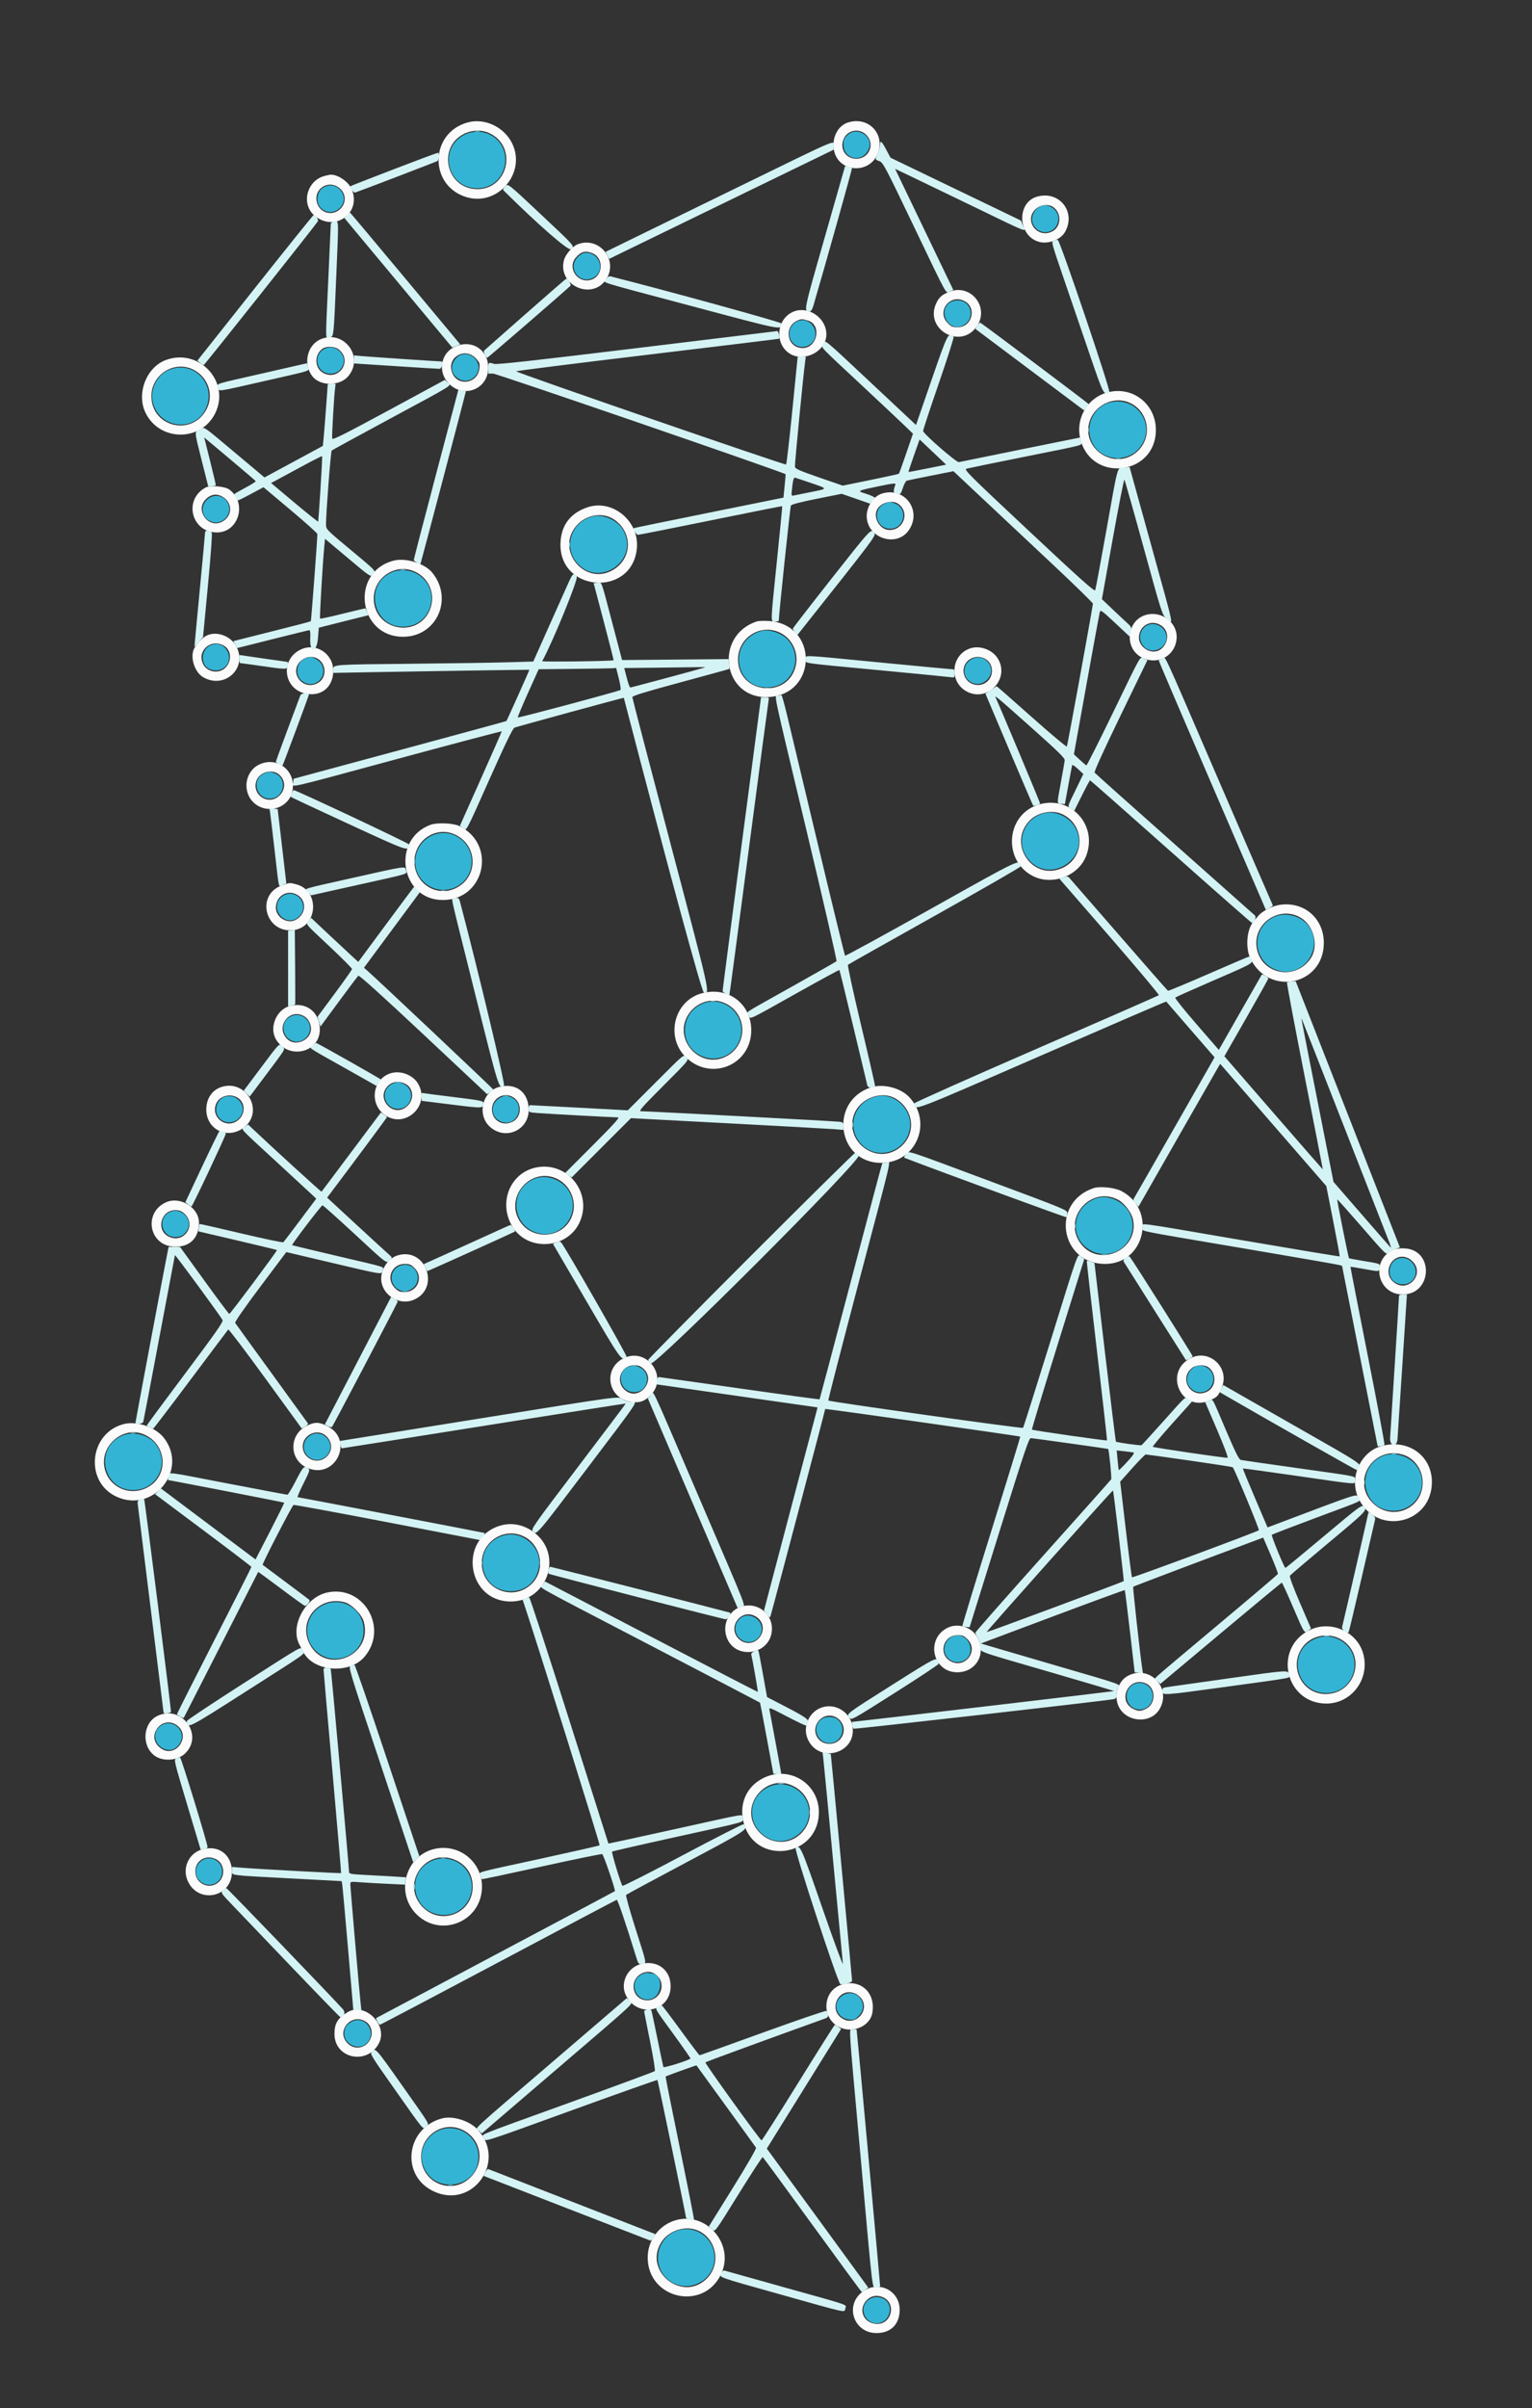 <svg id="svg" version="1.1" xmlns="http://www.w3.org/2000/svg" xmlns:xlink="http://www.w3.org/1999/xlink" width="400" height="628.526" viewBox="0, 0, 400,628.526"><rect x="0" y="0" width="400" height="628.526" fill="#333333" stroke="none"/><g id="svgg"><path id="path0" d="M120.941 35.351 C 114.313 39.153,116.968 49.147,124.606 49.147 C 132.479 49.147,134.815 38.308,127.649 35.021 C 125.622 34.091,122.904 34.225,120.941 35.351 M221.171 35.354 C 220.421 36.104,220.239 36.562,220.239 37.701 C 220.239 41.576,225.009 42.624,226.719 39.125 C 228.361 35.763,223.837 32.688,221.171 35.354 M84.497 48.891 C 83.489 49.450,82.894 50.580,82.880 51.961 C 82.849 54.998,86.544 56.477,88.721 54.299 C 91.582 51.438,88.053 46.920,84.497 48.891 M271.873 53.770 C 269.965 54.464,268.900 56.904,269.771 58.587 C 271.539 62.006,276.335 60.835,276.335 56.984 C 276.335 54.819,273.869 53.043,271.873 53.770 M150.884 67.060 C 147.914 70.030,151.516 74.564,155.107 72.374 C 158.061 70.573,156.574 65.981,153.036 65.977 C 152.246 65.976,151.687 66.258,150.884 67.060 M247.875 79.049 C 244.729 81.523,247.883 86.797,251.416 84.970 C 254.749 83.247,253.741 78.406,250.049 78.406 C 249.171 78.406,248.403 78.633,247.875 79.049 M208.287 83.810 C 206.522 84.540,205.614 86.676,206.335 88.402 C 207.783 91.867,212.881 90.905,212.901 87.163 C 212.915 84.640,210.508 82.891,208.287 83.810 M84.901 90.963 C 81.521 92.477,82.534 97.502,86.224 97.523 C 87.727 97.531,88.730 96.917,89.432 95.559 C 90.841 92.836,87.741 89.692,84.901 90.963 M119.841 92.841 C 119.402 93.062,118.765 93.760,118.424 94.392 C 116.522 97.921,121.380 101.186,124.064 98.182 C 126.603 95.341,123.263 91.117,119.841 92.841 M44.502 96.404 C 41.013 97.648,38.944 101.753,39.991 105.354 C 41.904 111.934,50.875 112.796,53.726 106.674 C 56.598 100.505,50.875 94.133,44.502 96.404 M290.359 104.920 C 285.592 105.757,282.981 111.232,285.239 115.658 C 287.557 120.201,294.070 120.928,297.417 117.018 C 302.027 111.632,297.391 103.686,290.359 104.920 M53.992 130.486 C 52.030 132.448,52.893 135.600,55.577 136.273 C 58.019 136.886,60.392 134.513,59.779 132.071 C 59.106 129.387,55.954 128.524,53.992 130.486 M230.859 131.510 C 227.594 133.120,228.799 138.020,232.455 138.001 C 236.153 137.981,237.182 132.873,233.774 131.449 C 232.420 130.883,232.118 130.890,230.859 131.510 M154.741 134.793 C 149.185 136.186,147.003 142.646,150.650 146.907 C 156.335 153.549,166.835 146.421,162.856 138.621 C 161.456 135.877,157.626 134.070,154.741 134.793 M102.151 149.439 C 95.010 152.692,97.359 163.570,105.203 163.570 C 112.849 163.570,115.497 153.581,108.860 149.773 C 106.901 148.650,104.182 148.514,102.151 149.439 M299.442 163.238 C 297.529 164.291,297.076 166.871,298.505 168.570 C 300.871 171.382,305.458 168.883,304.402 165.357 C 303.797 163.338,301.244 162.247,299.442 163.238 M198.564 164.745 C 189.679 167.618,191.881 180.258,201.111 179.371 C 207.170 178.788,209.829 171.439,205.621 166.903 C 203.981 165.135,200.576 164.094,198.564 164.745 M54.921 168.435 C 52.445 169.511,52.271 173.514,54.652 174.599 C 57.814 176.040,60.895 173.146,59.447 170.095 C 58.591 168.290,56.780 167.626,54.921 168.435 M80.124 171.693 C 77.660 172.178,76.738 175.848,78.650 177.556 C 81.675 180.258,85.833 176.962,83.963 173.346 C 83.525 172.499,81.761 171.393,81.046 171.518 C 80.909 171.541,80.494 171.620,80.124 171.693 M253.768 172.007 C 253.189 172.293,252.508 172.928,252.254 173.418 C 250.380 177.044,254.834 180.290,257.721 177.402 C 260.502 174.621,257.309 170.262,253.768 172.007 M68.945 201.901 C 65.637 203.339,66.802 208.446,70.438 208.446 C 74.122 208.446,75.239 203.298,71.862 201.887 C 70.542 201.336,70.240 201.337,68.945 201.901 M272.669 212.243 C 267.132 213.631,264.943 220.111,268.578 224.357 C 274.236 230.967,284.809 223.906,280.832 216.174 C 279.340 213.274,275.649 211.497,272.669 212.243 M113.386 217.825 C 107.521 219.918,106.619 227.893,111.881 231.143 C 116.830 234.200,123.158 230.675,123.158 224.861 C 123.158 219.760,118.123 216.135,113.386 217.825 M74.104 233.677 C 71.627 235.039,71.750 238.541,74.321 239.871 C 77.007 241.260,80.110 238.261,78.924 235.423 C 78.132 233.529,75.865 232.708,74.104 233.677 M332.517 239.393 C 326.366 242.437,327.092 251.273,333.658 253.285 C 340.339 255.331,345.830 247.346,341.650 241.663 C 339.667 238.965,335.481 237.925,332.517 239.393 M183.824 261.809 C 177.528 264.056,177.060 272.770,183.085 275.576 C 188.013 277.871,193.574 274.302,193.574 268.845 C 193.574 263.772,188.528 260.131,183.824 261.809 M75.781 265.359 C 72.643 267.062,73.952 271.873,77.553 271.873 C 79.310 271.873,80.956 270.227,80.956 268.469 C 80.956 265.748,78.160 264.068,75.781 265.359 M102.374 282.924 C 99.116 284.529,100.267 289.402,103.904 289.402 C 107.573 289.402,108.695 284.482,105.384 282.912 C 104.030 282.269,103.700 282.270,102.374 282.924 M58.713 286.259 C 56.893 286.779,55.868 289.331,56.770 291.097 C 57.772 293.055,60.392 293.543,62.116 292.092 C 65.043 289.630,62.454 285.192,58.713 286.259 M130.677 286.455 C 127.727 287.929,128.052 291.990,131.191 292.866 C 135.305 294.013,137.302 287.990,133.355 286.341 C 132.021 285.783,132.021 285.783,130.677 286.455 M228.685 286.188 C 223.081 287.592,220.948 294.041,224.655 298.372 C 228.557 302.932,236.036 301.034,237.454 295.125 C 238.685 289.993,233.715 284.927,228.685 286.188 M139.124 307.839 C 132.604 310.952,133.759 320.416,140.844 321.935 C 146.893 323.232,151.699 316.501,148.625 311.036 C 146.772 307.742,142.405 306.273,139.124 307.839 M286.074 312.808 C 279.730 315.160,279.019 323.389,284.897 326.442 C 290.919 329.571,297.543 323.812,295.285 317.412 C 294.009 313.794,289.497 311.539,286.074 312.808 M44.423 316.302 C 41.043 317.816,42.056 322.841,45.746 322.861 C 47.249 322.870,48.252 322.256,48.954 320.898 C 50.362 318.175,47.263 315.031,44.423 316.302 M364.781 328.588 C 362.691 329.443,362.115 332.618,363.752 334.256 C 364.959 335.463,367.352 335.520,368.575 334.371 C 371.348 331.766,368.315 327.142,364.781 328.588 M104.560 330.321 C 101.431 331.360,101.481 335.647,104.636 336.848 C 105.651 337.235,105.911 337.217,106.992 336.689 C 110.972 334.745,108.751 328.928,104.560 330.321 M164.622 356.562 C 160.680 357.510,161.543 363.347,165.624 363.347 C 169.322 363.347,170.257 358.215,166.821 356.779 C 165.714 356.316,165.663 356.311,164.622 356.562 M312.351 356.559 C 310.443 357.253,309.378 359.693,310.249 361.376 C 312.017 364.795,316.813 363.624,316.813 359.773 C 316.813 357.608,314.347 355.832,312.351 356.559 M31.713 374.789 C 24.558 378.109,26.906 388.908,34.784 388.908 C 40.934 388.908,44.400 382.076,40.782 377.082 C 38.873 374.446,34.717 373.395,31.713 374.789 M80.343 375.164 C 78.493 377.014,79.242 380.048,81.753 380.876 C 84.547 381.799,87.259 378.730,85.926 376.154 C 84.773 373.924,82.064 373.444,80.343 375.164 M360.956 380.044 C 353.610 383.253,355.818 394.308,363.806 394.308 C 370.229 394.308,373.619 386.978,369.449 382.106 C 367.491 379.818,363.623 378.879,360.956 380.044 M131.862 400.667 C 123.207 402.700,124.520 415.299,133.386 415.299 C 137.359 415.299,140.300 412.628,140.779 408.586 C 141.340 403.845,136.529 399.572,131.862 400.667 M84.100 419.058 C 80.103 421.139,78.951 426.424,81.706 430.036 C 85.804 435.409,94.431 432.868,94.918 426.145 C 95.350 420.169,89.423 416.286,84.100 419.058 M193.535 422.171 C 191.709 423.450,191.473 425.967,193.032 427.526 C 195.253 429.747,198.884 428.227,198.884 425.076 C 198.884 422.504,195.604 420.722,193.535 422.171 M248.765 427.074 C 247.155 427.733,246.172 429.816,246.707 431.435 C 247.910 435.081,253.386 434.347,253.386 430.541 C 253.386 427.906,251.037 426.144,248.765 427.074 M343.095 427.846 C 335.917 431.188,338.357 441.895,346.295 441.886 C 354.060 441.876,356.535 431.383,349.588 427.921 C 347.435 426.848,345.290 426.824,343.095 427.846 M295.721 439.749 C 293.623 441.051,293.653 444.432,295.774 445.684 C 298.130 447.076,300.983 445.447,300.983 442.709 C 300.983 439.965,298.041 438.310,295.721 439.749 M214.409 448.770 C 211.849 450.783,213.335 454.948,216.613 454.948 C 219.706 454.948,221.150 450.906,218.793 448.845 C 217.715 447.902,215.559 447.865,214.409 448.770 M42.315 450.203 C 39.064 452.031,40.533 456.733,44.355 456.733 C 45.868 456.733,47.490 454.938,47.490 453.264 C 47.490 450.664,44.568 448.936,42.315 450.203 M200.637 466.398 C 194.935 469.150,194.922 476.785,200.616 479.770 C 205.624 482.395,211.971 477.797,211.194 472.107 C 210.523 467.200,205.078 464.255,200.637 466.398 M52.496 485.742 C 50.953 486.956,50.682 489.220,51.910 490.642 C 54.098 493.174,58.008 491.760,58.008 488.437 C 58.008 485.607,54.715 483.997,52.496 485.742 M112.669 485.705 C 105.432 489.063,107.903 499.806,115.913 499.806 C 121.968 499.806,125.363 492.764,121.649 487.905 C 119.617 485.248,115.715 484.292,112.669 485.705 M167.753 515.205 C 163.837 516.912,165.871 522.863,169.982 521.728 C 173.094 520.869,173.188 515.060,170.090 515.060 C 169.828 515.060,169.423 514.993,169.189 514.912 C 168.956 514.831,168.310 514.963,167.753 515.205 M220.054 520.760 C 217.142 522.536,218.188 526.700,221.645 527.089 C 222.972 527.239,223.182 527.161,224.214 526.128 C 227.160 523.183,223.605 518.595,220.054 520.760 M91.574 527.793 C 90.314 528.561,89.880 529.344,89.880 530.848 C 89.880 533.353,93.194 535.111,95.230 533.686 C 98.965 531.070,95.461 525.423,91.574 527.793 M116.075 555.568 C 112.043 556.338,109.328 560.500,110.277 564.456 C 112.318 572.962,124.926 571.596,124.926 562.869 C 124.926 558.213,120.657 554.692,116.075 555.568 M176.963 582.142 C 171.621 583.810,170.003 590.791,174.065 594.645 C 178.750 599.090,186.548 595.750,186.558 589.294 C 186.565 584.240,181.746 580.648,176.963 582.142 M226.649 600.338 C 223.837 602.704,226.337 607.291,229.862 606.234 C 232.683 605.389,233.240 601.284,230.711 599.976 C 229.336 599.265,227.757 599.406,226.649 600.338 " stroke="none" fill="#34b4d4" fill-rule="evenodd"></path><path id="path1" d="M122.049 31.971 C 112.066 34.792,111.965 48.596,121.907 51.486 C 129.970 53.830,137.343 45.231,133.808 37.607 C 131.753 33.177,126.571 30.693,122.049 31.971 M221.581 31.914 C 217.182 33.182,216.151 39.995,219.940 42.758 C 222.831 44.867,227.030 44.003,228.751 40.947 C 231.660 35.779,227.287 30.268,221.581 31.914 M127.656 34.700 C 135.464 38.247,132.555 49.961,124.020 49.343 C 116.368 48.790,114.289 38.362,121.149 34.943 C 123.198 33.922,125.735 33.827,127.656 34.700 M226.167 35.187 C 228.552 37.571,226.955 41.434,223.586 41.434 C 220.709 41.434,219.055 38.615,220.402 36.008 C 221.512 33.863,224.427 33.447,226.167 35.187 M84.895 45.882 C 80.049 47.037,78.467 53.351,82.259 56.399 C 87.558 60.657,94.513 55.466,91.781 49.291 C 90.881 47.256,87.884 45.333,86.056 45.618 C 85.968 45.632,85.446 45.750,84.895 45.882 M88.319 48.856 C 90.303 50.191,90.574 52.803,88.903 54.474 C 86.679 56.698,83.064 55.459,82.645 52.329 C 82.218 49.146,85.639 47.052,88.319 48.856 M270.747 51.335 C 265.329 52.911,265.745 61.612,271.311 63.133 C 273.670 63.778,276.890 62.572,278.033 60.614 C 281.095 55.371,276.591 49.635,270.747 51.335 M274.991 54.043 C 277.228 55.611,277.094 59.182,274.751 60.393 C 270.797 62.438,267.166 57.418,270.490 54.500 C 271.741 53.401,273.779 53.195,274.991 54.043 M150.774 63.778 C 149.461 64.303,147.649 66.411,147.255 67.873 C 145.497 74.403,154.520 78.555,158.248 72.931 C 161.590 67.891,156.398 61.532,150.774 63.778 M154.686 66.092 C 157.679 67.342,157.497 71.973,154.416 72.990 C 150.918 74.145,147.991 70.028,150.333 67.245 C 151.668 65.658,152.880 65.337,154.686 66.092 M247.853 76.158 C 245.904 76.938,245.162 77.597,244.424 79.203 C 241.319 85.965,250.784 91.333,255.018 85.212 C 258.470 80.221,253.475 73.909,247.853 76.158 M251.803 78.571 C 255.136 80.294,253.816 85.418,250.040 85.418 C 248.761 85.418,248.383 85.260,247.458 84.335 C 244.438 81.315,247.992 76.600,251.803 78.571 M207.012 81.408 C 202.884 83.250,202.189 89.267,205.787 92.012 C 209.485 94.832,215.704 91.914,215.763 87.331 C 215.819 82.946,210.949 79.650,207.012 81.408 M210.902 83.657 C 214.608 84.720,213.466 90.837,209.562 90.837 C 205.496 90.837,204.490 85.274,208.260 83.643 C 209.215 83.230,209.416 83.231,210.902 83.657 M83.621 88.590 C 80.138 90.149,79.095 95.078,81.579 98.236 C 83.625 100.836,88.724 100.810,90.931 98.187 C 95.209 93.103,89.699 85.869,83.621 88.590 M118.556 90.598 C 115.062 92.363,114.306 96.992,117.031 99.947 C 120.926 104.173,127.504 101.647,127.478 95.936 C 127.456 91.105,122.922 88.392,118.556 90.598 M88.442 91.209 C 92.102 94.088,88.590 99.505,84.452 97.365 C 82.109 96.154,81.975 92.583,84.213 91.015 C 85.260 90.282,87.387 90.379,88.442 91.209 M124.260 93.562 C 125.224 94.614,125.317 94.878,125.174 96.152 C 124.698 100.373,119.014 100.923,117.918 96.853 C 116.885 93.016,121.544 90.598,124.260 93.562 M43.421 93.918 C 38.243 95.750,35.529 102.713,38.017 107.780 C 41.667 115.213,52.377 115.338,56.124 107.992 C 60.290 99.826,52.165 90.824,43.421 93.918 M50.557 96.517 C 54.378 98.482,55.883 103.073,53.931 106.810 C 50.162 114.024,39.498 111.467,39.529 103.357 C 39.550 97.698,45.580 93.958,50.557 96.517 M289.001 102.466 C 283.615 104.007,280.574 109.715,282.229 115.173 C 285.478 125.881,301.262 123.942,301.784 112.771 C 302.117 105.645,295.770 100.529,289.001 102.466 M294.751 105.036 C 300.015 107.232,301.099 114.277,296.746 118.002 C 291.089 122.845,282.369 117.273,284.442 110.140 C 285.702 105.808,290.686 103.340,294.751 105.036 M53.705 127.235 C 47.815 130.382,49.951 138.964,56.624 138.964 C 62.387 138.964,64.607 131.151,59.816 127.733 C 58.678 126.921,54.872 126.611,53.705 127.235 M230.211 128.840 C 228.075 129.526,226.295 132.173,226.295 134.661 C 226.295 140.491,234.190 143.069,237.362 138.276 C 240.778 133.114,236.104 126.948,230.211 128.840 M58.359 129.811 C 60.858 131.490,60.601 134.896,57.875 136.227 C 54.396 137.925,50.964 133.289,53.599 130.452 C 55.021 128.921,56.698 128.695,58.359 129.811 M234.513 131.493 C 237.588 133.647,236.039 138.327,232.250 138.327 C 229.565 138.327,227.673 134.677,229.268 132.575 C 230.437 131.033,233.078 130.489,234.513 131.493 M153.466 132.379 C 148.984 133.864,146.567 136.986,146.347 141.572 C 145.718 154.673,165.248 156.003,166.297 142.931 C 166.856 135.964,159.903 130.246,153.466 132.379 M160.270 135.548 C 165.179 138.796,165.157 145.597,160.227 148.645 C 152.876 153.190,144.836 143.652,150.548 137.162 C 153.063 134.304,157.323 133.597,160.270 135.548 M102.864 146.304 C 91.294 149.210,93.420 166.290,105.339 166.195 C 114.057 166.125,118.458 156.252,112.820 149.412 C 110.885 147.066,105.957 145.527,102.864 146.304 M109.193 149.658 C 112.507 151.707,113.745 155.869,112.106 159.450 C 108.922 166.405,98.408 164.638,97.627 157.016 C 96.981 150.701,103.831 146.343,109.193 149.658 M299.894 160.326 C 294.075 161.315,293.134 169.499,298.572 171.830 C 302.744 173.618,307.135 170.813,307.227 166.301 C 307.301 162.648,303.665 159.685,299.894 160.326 M197.610 162.190 C 186.215 165.962,188.759 182.553,200.636 181.930 C 213.590 181.250,213.678 162.909,200.731 162.076 C 199.452 161.993,198.048 162.045,197.610 162.190 M302.785 163.026 C 306.816 165.110,303.975 171.503,299.795 169.756 C 298.374 169.162,297.371 167.804,297.371 166.475 C 297.371 163.488,300.197 161.687,302.785 163.026 M203.277 164.956 C 206.623 166.352,208.558 170.075,207.792 173.645 C 205.893 182.499,192.695 181.159,192.690 172.112 C 192.686 166.602,198.234 162.853,203.277 164.956 M54.024 165.850 C 53.053 166.304,51.840 167.489,50.886 168.916 C 49.436 171.083,50.664 175.416,53.116 176.789 C 58.770 179.954,64.731 174.278,61.666 168.649 C 60.204 165.965,56.602 164.646,54.024 165.850 M58.300 168.432 C 60.498 169.569,60.664 172.755,58.615 174.479 C 56.917 175.907,54.085 175.354,53.073 173.397 C 51.323 170.013,54.860 166.654,58.300 168.432 M78.563 169.504 C 73.087 172.054,73.928 179.808,79.813 181.030 C 83.918 181.882,87.012 179.319,87.012 175.067 C 87.012 170.619,82.521 167.662,78.563 169.504 M253.359 169.210 C 248.269 170.867,247.697 178.001,252.454 180.502 C 257.845 183.336,263.675 177.242,260.597 171.990 C 259.209 169.622,255.945 168.368,253.359 169.210 M83.055 172.000 C 85.361 173.510,85.261 177.090,82.879 178.321 C 78.924 180.366,75.294 175.346,78.617 172.428 C 79.881 171.318,81.742 171.139,83.055 172.000 M257.184 171.938 C 259.571 173.173,259.602 176.864,257.237 178.261 C 255.353 179.374,252.879 178.642,251.957 176.699 C 250.389 173.394,253.869 170.224,257.184 171.938 M67.608 199.576 C 63.843 201.439,63.198 206.820,66.403 209.633 C 69.600 212.440,74.817 211.138,76.132 207.203 C 77.941 201.790,72.668 197.071,67.608 199.576 M72.743 202.061 C 74.646 203.558,74.675 206.145,72.808 207.784 C 69.963 210.282,65.737 207.445,66.928 203.837 C 67.669 201.591,70.893 200.606,72.743 202.061 M270.598 210.198 C 262.473 213.188,261.988 224.877,269.829 228.713 C 274.895 231.192,281.664 228.542,283.620 223.316 C 286.747 214.957,278.965 207.118,270.598 210.198 M277.085 212.390 C 283.246 214.965,283.480 223.695,277.463 226.497 C 269.585 230.165,262.761 219.991,269.056 213.961 C 271.057 212.044,274.599 211.351,277.085 212.390 M112.415 215.265 C 102.048 219.096,104.596 234.900,115.580 234.900 C 126.577 234.900,129.823 220.427,119.912 215.580 C 118.364 214.823,114.096 214.644,112.415 215.265 M119.102 217.962 C 124.772 220.884,124.827 228.807,119.196 231.711 C 114.118 234.329,108.207 230.645,108.207 224.861 C 108.207 219.122,114.105 215.388,119.102 217.962 M73.625 231.082 C 66.703 233.533,69.202 243.553,76.539 242.765 C 83.028 242.067,83.650 232.392,77.309 230.795 C 75.550 230.352,75.726 230.338,73.625 231.082 M77.447 233.464 C 80.293 234.936,79.964 238.930,76.891 240.214 C 74.759 241.105,72.032 239.263,72.032 236.932 C 72.032 233.926,74.850 232.122,77.447 233.464 M334.002 236.187 C 332.019 236.511,329.506 237.836,328.466 239.108 C 327.992 239.686,327.388 240.426,327.123 240.751 C 325.519 242.720,325.170 247.366,326.424 250.040 C 331.188 260.197,345.666 257.196,345.646 246.056 C 345.635 239.616,340.364 235.149,334.002 236.187 M339.690 239.575 C 343.136 241.705,344.370 247.073,342.142 250.243 C 337.915 256.257,328.807 254.094,328.065 246.900 C 327.421 240.664,334.370 236.286,339.690 239.575 M183.251 259.239 C 175.920 261.216,173.623 270.810,179.219 276.081 C 185.812 282.291,196.188 277.856,196.148 268.845 C 196.117 261.923,190.051 257.405,183.251 259.239 M189.608 261.981 C 195.229 264.879,195.202 272.824,189.563 275.731 C 182.936 279.147,175.787 271.500,179.571 265.043 C 181.646 261.502,186.065 260.154,189.608 261.981 M75.471 262.626 C 72.163 263.623,70.311 268.105,71.966 271.107 C 75.041 276.687,83.506 274.915,83.506 268.691 C 83.506 264.094,79.823 261.314,75.471 262.626 M79.598 265.359 C 80.694 266.078,81.400 267.761,81.154 269.072 C 80.649 271.763,77.012 273.069,75.080 271.254 C 71.665 268.046,75.687 262.797,79.598 265.359 M101.934 280.135 C 97.322 281.627,96.370 287.899,100.303 290.877 C 105.597 294.885,112.536 288.595,109.166 282.845 C 107.807 280.526,104.526 279.296,101.934 280.135 M105.858 282.890 C 108.003 283.999,108.218 287.033,106.274 288.741 C 102.634 291.937,97.872 286.600,101.413 283.292 C 102.538 282.241,104.296 282.082,105.858 282.890 M57.941 283.662 C 55.406 284.426,53.865 286.672,53.865 289.601 C 53.865 294.963,59.676 297.599,63.864 294.136 C 68.953 289.929,64.321 281.738,57.941 283.662 M130.481 283.649 C 125.914 284.739,124.420 291.025,127.985 294.155 C 132.058 297.731,138.161 294.916,138.044 289.514 C 137.948 285.078,134.781 282.622,130.481 283.649 M227.384 283.801 C 216.310 287.461,218.611 303.622,230.189 303.507 C 239.258 303.417,243.630 292.887,237.342 286.281 C 235.080 283.905,230.512 282.768,227.384 283.801 M61.806 286.360 C 63.988 287.489,64.239 290.535,62.290 292.247 C 59.162 294.993,54.668 291.495,56.578 287.801 C 57.477 286.063,59.925 285.388,61.806 286.360 M134.517 286.773 C 136.372 288.431,136.029 291.630,133.875 292.744 C 131.266 294.093,128.446 292.440,128.446 289.562 C 128.446 286.357,132.148 284.656,134.517 286.773 M234.314 287.026 C 239.123 290.406,239.051 297.023,234.172 300.039 C 228.138 303.770,220.598 297.660,222.962 290.956 C 224.545 286.465,230.555 284.385,234.314 287.026 M139.967 304.712 C 132.987 306.151,129.917 314.310,134.026 320.502 C 138.089 326.625,147.967 325.917,151.215 319.272 C 154.956 311.616,148.296 302.995,139.967 304.712 M144.730 307.369 C 148.930 308.871,151.025 313.897,149.130 317.928 C 146.586 323.340,138.815 323.741,135.651 318.623 C 131.931 312.605,138.074 304.990,144.730 307.369 M285.578 310.080 C 274.279 313.795,276.693 329.880,288.549 329.880 C 299.015 329.880,302.141 315.706,292.749 310.841 C 291.046 309.959,287.191 309.550,285.578 310.080 M291.911 313.126 C 293.485 313.940,295.361 316.356,295.782 318.111 C 297.676 326.003,287.128 331.070,282.215 324.629 C 277.272 318.149,284.665 309.379,291.911 313.126 M43.349 313.795 C 37.398 316.482,38.862 325.003,45.337 325.369 C 49.442 325.601,51.943 323.234,51.950 319.113 C 51.957 315.181,47.028 312.133,43.349 313.795 M48.128 316.733 C 51.458 319.751,47.967 324.769,43.974 322.704 C 40.682 321.002,42.008 315.857,45.737 315.857 C 46.844 315.857,47.377 316.052,48.128 316.733 M363.790 326.176 C 357.739 328.915,359.596 337.849,366.215 337.849 C 373.984 337.849,374.487 326.210,366.735 325.825 C 365.536 325.765,364.398 325.901,363.790 326.176 M103.841 327.645 C 101.167 328.451,99.162 331.681,99.585 334.501 C 100.154 338.295,104.454 340.738,107.974 339.268 C 115.101 336.290,111.234 325.415,103.841 327.645 M367.839 328.462 C 368.364 328.733,369.073 329.414,369.415 329.976 C 371.377 333.194,367.616 336.955,364.398 334.993 C 360.320 332.507,363.605 326.272,367.839 328.462 M108.239 330.964 C 110.623 333.348,109.027 337.211,105.657 337.211 C 104.379 337.211,104.001 337.052,103.076 336.127 C 100.691 333.743,102.288 329.880,105.657 329.880 C 106.936 329.880,107.314 330.039,108.239 330.964 M163.028 354.407 C 157.279 357.011,158.576 365.100,164.871 365.908 C 167.054 366.188,168.307 365.746,169.882 364.142 C 174.531 359.405,169.082 351.665,163.028 354.407 M310.934 354.437 C 303.645 358.074,308.417 368.800,315.857 365.502 C 317.902 364.595,318.071 364.410,319.041 362.023 C 321.092 356.975,315.791 352.014,310.934 354.437 M167.983 357.211 C 171.481 360.337,166.803 365.862,163.214 362.842 C 160.534 360.587,162.079 356.335,165.578 356.335 C 166.681 356.335,167.223 356.532,167.983 357.211 M315.469 356.832 C 317.706 358.399,317.572 361.971,315.230 363.182 C 311.115 365.309,307.601 359.887,311.239 357.026 C 312.295 356.196,314.421 356.098,315.469 356.832 M32.425 371.651 C 23.286 373.887,21.943 386.749,30.443 390.641 C 40.117 395.070,49.316 383.536,42.742 375.219 C 40.591 372.498,35.773 370.831,32.425 371.651 M80.065 372.139 C 75.392 374.468,75.464 380.998,80.187 383.087 C 87.548 386.343,92.618 375.828,85.441 372.191 C 83.288 371.101,82.170 371.090,80.065 372.139 M37.523 374.352 C 43.813 376.981,44.167 385.584,38.101 388.409 C 33.281 390.653,27.807 387.668,27.190 382.460 C 26.524 376.835,32.410 372.216,37.523 374.352 M85.101 374.741 C 86.906 376.377,86.893 378.840,85.073 380.372 C 82.710 382.360,79.044 380.632,79.044 377.530 C 79.044 374.464,82.857 372.708,85.101 374.741 M360.489 377.484 C 355.213 379.073,352.314 385.536,354.551 390.720 C 358.991 401.010,373.866 397.988,373.864 386.796 C 373.864 379.830,367.472 375.380,360.489 377.484 M366.260 379.653 C 369.295 380.562,371.451 383.585,371.451 386.932 C 371.451 393.813,363.475 397.157,358.517 392.357 C 352.700 386.725,358.439 377.309,366.260 379.653 M130.462 398.228 C 119.591 401.627,121.864 417.871,133.227 417.990 C 142.739 418.089,147.099 406.178,139.745 400.188 C 136.992 397.945,133.634 397.236,130.462 398.228 M136.345 400.813 C 141.333 402.894,142.643 409.764,138.754 413.447 C 133.821 418.119,125.782 414.723,125.782 407.968 C 125.782 402.480,131.330 398.721,136.345 400.813 M85.528 415.618 C 79.703 416.828,75.616 424.403,78.177 429.243 C 78.478 429.813,78.946 430.699,79.215 431.213 C 81.910 436.345,91.266 437.035,95.195 432.391 C 101.491 424.949,94.981 413.653,85.528 415.618 M90.040 418.204 C 91.851 418.704,94.478 421.394,94.980 423.264 C 97.443 432.432,84.572 437.306,80.664 428.685 C 77.918 422.628,83.492 416.397,90.040 418.204 M193.307 419.405 C 189.934 420.600,188.380 424.624,189.999 427.968 C 192.403 432.934,200.236 431.904,201.402 426.468 C 202.431 421.668,197.951 417.758,193.307 419.405 M197.278 421.876 C 199.210 423.017,199.723 425.268,198.474 427.124 C 197.140 429.108,194.528 429.379,192.857 427.708 C 189.805 424.657,193.573 419.687,197.278 421.876 M247.490 424.808 C 241.623 427.598,243.394 436.377,249.842 436.460 C 254.914 436.525,257.732 431.468,255.057 427.101 C 253.534 424.614,250.091 423.571,247.490 424.808 M341.875 425.476 C 332.290 430.249,335.608 444.622,346.294 444.622 C 353.006 444.622,357.805 438.050,355.894 431.478 C 354.226 425.739,347.301 422.774,341.875 425.476 M252.622 427.857 C 255.591 430.826,252.035 435.564,248.290 433.627 C 244.888 431.868,246.188 426.773,250.040 426.773 C 251.318 426.773,251.697 426.932,252.622 427.857 M350.133 427.880 C 356.900 431.845,354.003 442.135,346.119 442.135 C 339.499 442.135,336.121 434.119,340.674 429.215 C 343.025 426.682,347.106 426.106,350.133 427.880 M294.486 437.389 C 291.856 438.780,290.721 442.678,292.130 445.484 C 294.183 449.572,300.425 449.957,302.720 446.138 C 306.049 440.600,300.189 434.373,294.486 437.389 M299.113 439.337 C 301.844 440.479,301.880 444.726,299.169 446.013 C 297.809 446.658,297.264 446.664,295.970 446.051 C 291.591 443.972,294.636 437.467,299.113 439.337 M214.386 445.708 C 211.210 446.887,209.552 450.679,210.852 453.791 C 213.634 460.449,223.710 457.724,222.585 450.617 C 221.973 446.748,217.996 444.367,214.386 445.708 M41.216 447.791 C 37.355 449.544,36.830 455.528,40.304 458.178 C 42.427 459.797,46.236 459.582,48.236 457.730 C 53.324 453.018,47.590 444.897,41.216 447.791 M219.344 449.048 C 221.479 451.438,219.796 455.139,216.574 455.139 C 213.171 455.139,211.609 451.276,214.032 448.853 C 215.542 447.343,217.897 447.429,219.344 449.048 M46.215 450.313 C 49.984 453.079,45.941 458.971,42.072 456.352 C 40.411 455.228,39.857 453.422,40.666 451.766 C 41.758 449.528,44.255 448.874,46.215 450.313 M199.274 464.079 C 194.795 466.317,192.810 471.045,194.252 476.040 C 197.347 486.756,213.145 484.803,213.789 473.625 C 214.241 465.786,206.304 460.566,199.274 464.079 M207.639 466.431 C 212.146 469.073,212.823 474.995,209.032 478.629 C 205.907 481.624,201.100 481.371,198.117 478.053 C 192.363 471.653,200.208 462.076,207.639 466.431 M52.820 482.670 C 49.257 483.661,47.477 487.591,49.049 490.996 C 51.841 497.047,60.558 495.184,60.558 488.537 C 60.558 484.083,57.117 481.474,52.820 482.670 M113.382 482.578 C 106.049 484.305,103.259 493.634,108.394 499.252 C 114.361 505.781,125.116 502.073,125.813 493.247 C 126.358 486.355,120.109 480.993,113.382 482.578 M56.425 485.264 C 58.578 486.378,58.922 489.577,57.066 491.235 C 54.698 493.352,50.996 491.651,50.996 488.446 C 50.996 485.568,53.816 483.915,56.425 485.264 M119.057 485.535 C 121.852 486.837,123.410 489.305,123.410 492.430 C 123.410 499.540,114.787 502.779,110.084 497.435 C 104.591 491.195,111.509 482.020,119.057 485.535 M167.242 512.630 C 163.836 513.577,161.926 517.455,163.332 520.568 C 166.175 526.865,175.100 525.205,175.100 518.379 C 175.100 514.063,171.516 511.441,167.242 512.630 M171.086 515.238 C 174.132 517.372,172.684 522.072,168.981 522.072 C 166.928 522.072,165.418 520.519,165.418 518.406 C 165.418 515.526,168.799 513.637,171.086 515.238 M219.501 518.071 C 215.056 519.657,214.429 525.987,218.449 528.685 C 221.887 530.993,227.044 529.182,227.750 525.419 C 228.759 520.040,224.534 516.276,219.501 518.071 M223.270 520.300 C 223.874 520.552,224.666 521.233,225.030 521.813 C 226.920 524.830,223.573 528.590,220.361 527.058 C 215.951 524.956,218.766 518.418,223.270 520.300 M90.677 525.217 C 88.109 526.808,87.331 528.124,87.331 530.873 C 87.331 537.231,95.747 539.086,98.871 533.418 C 101.515 528.621,95.270 522.370,90.677 525.217 M95.548 527.679 C 96.821 528.513,97.378 530.266,96.853 531.782 C 95.909 534.505,92.754 535.292,90.763 533.301 C 87.575 530.113,91.760 525.197,95.548 527.679 M115.538 552.866 C 106.065 555.249,104.437 567.607,113.039 571.842 C 123.362 576.923,132.573 563.946,124.542 555.636 C 122.473 553.496,118.227 552.190,115.538 552.866 M120.637 555.826 C 125.432 558.054,126.694 563.931,123.223 567.873 C 118.523 573.214,109.960 569.983,109.960 562.869 C 109.960 557.298,115.683 553.523,120.637 555.826 M175.898 579.635 C 171.827 581.047,169.070 584.972,169.112 589.297 C 169.216 600.086,183.727 603.282,188.285 593.520 C 191.982 585.601,184.116 576.785,175.898 579.635 M182.105 582.112 C 187.069 584.186,188.371 590.862,184.556 594.678 C 178.242 600.992,167.946 592.860,172.634 585.261 C 174.518 582.206,178.869 580.759,182.105 582.112 M225.234 598.117 C 220.446 601.629,222.878 608.921,228.838 608.923 C 232.599 608.925,234.900 606.617,234.900 602.845 C 234.900 597.790,229.368 595.084,225.234 598.117 M230.767 599.687 C 234.022 601.370,232.747 606.534,229.077 606.534 C 225.317 606.534,223.783 602.430,226.644 600.023 C 227.772 599.075,229.336 598.947,230.767 599.687 " stroke="none" fill="#fbfbfc" fill-rule="evenodd"></path><path id="path2" d="M193.785 48.306 C 181.076 54.508,167.850 60.967,164.394 62.659 L 158.111 65.735 158.586 66.653 L 159.061 67.570 160.885 66.669 C 161.888 66.174,175.080 59.759,190.199 52.414 L 217.689 39.060 217.689 38.016 C 217.689 36.553,219.211 35.898,193.785 48.306 M229.787 37.689 C 229.774 38.325,229.391 39.559,228.706 41.163 C 228.536 41.563,228.735 41.773,229.540 42.040 C 230.555 42.378,230.922 43.069,238.702 59.300 C 247.701 78.073,246.860 76.564,248.041 76.065 L 248.911 75.697 243.473 64.382 C 240.482 58.159,237.062 51.043,235.874 48.569 L 233.713 44.070 237.892 46.062 C 240.191 47.158,247.579 50.722,254.310 53.981 C 269.021 61.105,267.885 60.667,267.144 58.924 L 266.569 57.568 249.539 49.366 L 232.510 41.164 231.394 39.069 C 230.218 36.860,229.810 36.509,229.787 37.689 M102.816 44.171 C 96.695 46.522,91.634 48.499,91.569 48.564 C 91.249 48.884,92.280 50.387,92.730 50.257 C 93.507 50.031,114.164 42.119,114.261 42.010 C 114.647 41.576,114.734 39.845,114.368 39.869 C 114.135 39.884,108.936 41.820,102.816 44.171 M215.317 62.010 C 209.758 81.469,209.801 81.256,211.382 81.270 C 211.759 81.273,212.066 80.807,212.376 79.761 C 215.077 70.636,222.562 43.970,222.452 43.860 C 222.374 43.782,221.938 43.624,221.485 43.510 L 220.661 43.303 215.317 62.010 M131.783 48.776 C 131.212 49.407,131.213 49.442,131.813 50.036 C 140.678 58.806,148.413 65.534,149.079 65.054 C 150.140 64.291,150.276 64.449,141.261 55.990 C 132.213 47.502,132.641 47.827,131.783 48.776 M90.590 56.178 L 89.913 56.899 104.005 73.809 L 118.097 90.720 119.131 90.298 L 120.164 89.877 105.815 72.667 C 97.923 63.202,91.421 55.458,91.366 55.458 C 91.311 55.458,90.962 55.782,90.590 56.178 M66.615 75.112 L 51.533 94.128 52.256 94.713 C 52.654 95.035,53.071 95.293,53.183 95.286 C 53.384 95.273,82.461 58.677,82.977 57.786 C 83.231 57.348,82.444 56.096,81.915 56.096 C 81.795 56.096,74.911 64.653,66.615 75.112 M86.932 57.909 C 86.625 57.989,86.372 58.223,86.368 58.430 C 86.365 58.636,86.081 64.972,85.737 72.510 C 84.937 90.052,84.902 88.206,86.032 88.040 C 87.169 87.873,87.112 88.391,87.807 71.873 C 88.469 56.147,88.553 57.486,86.932 57.909 M275.148 62.797 C 274.446 63.078,274.471 63.173,277.806 72.895 C 279.658 78.293,282.702 87.190,284.571 92.667 C 288.123 103.078,288.222 103.268,289.644 102.365 C 290.088 102.083,276.761 62.753,276.170 62.596 C 275.997 62.550,275.538 62.641,275.148 62.797 M158.274 72.833 C 157.570 73.907,154.628 72.977,180.652 79.907 C 204.950 86.378,203.987 86.192,203.983 84.403 C 203.982 84.077,173.822 75.772,159.494 72.153 C 159.016 72.032,158.673 72.223,158.274 72.833 M137.157 82.015 C 131.342 87.130,126.496 91.404,126.388 91.513 C 126.147 91.755,126.857 93.386,127.203 93.386 C 127.382 93.386,146.555 76.808,148.960 74.574 C 149.212 74.340,148.256 72.672,147.888 72.703 C 147.801 72.710,142.972 76.901,137.157 82.015 M255.158 84.956 C 254.857 85.416,254.658 85.831,254.716 85.877 C 254.773 85.924,261.175 90.723,268.941 96.542 L 283.061 107.122 283.671 106.390 C 284.007 105.987,284.280 105.586,284.279 105.498 C 284.276 105.339,256.378 84.386,255.937 84.211 C 255.810 84.161,255.460 84.496,255.158 84.956 M166.215 90.863 C 138.741 94.199,129.655 95.200,128.956 94.968 C 127.555 94.503,127.490 94.553,127.490 96.093 L 127.490 97.525 128.685 97.491 C 129.582 97.465,204.838 123.348,205.128 123.782 C 205.144 123.806,205.022 125.187,204.857 126.853 L 204.557 129.880 185.067 133.818 C 174.348 135.984,165.538 137.793,165.489 137.838 C 165.187 138.116,166.134 139.599,166.606 139.586 C 166.917 139.577,175.490 137.875,185.657 135.802 C 195.825 133.730,204.181 132.066,204.228 132.104 C 204.275 132.143,203.665 138.471,202.874 146.167 C 201.125 163.173,201.154 162.231,202.390 162.231 C 202.916 162.231,203.344 162.124,203.340 161.992 C 203.309 160.813,206.307 132.317,206.500 131.959 C 206.670 131.643,208.901 131.057,213.258 130.183 L 219.761 128.878 223.474 130.172 L 227.186 131.465 227.831 130.673 L 228.475 129.880 227.784 129.516 C 227.403 129.316,226.482 128.971,225.737 128.749 C 223.735 128.153,223.942 128.045,229.183 126.963 C 233.334 126.105,233.956 126.042,233.782 126.492 C 233.256 127.852,233.230 128.765,233.719 128.765 C 233.989 128.765,234.427 128.848,234.691 128.949 C 235.050 129.087,235.312 128.686,235.730 127.359 C 236.038 126.382,236.515 125.520,236.790 125.441 C 237.066 125.363,239.913 124.778,243.117 124.143 L 248.944 122.987 255.866 129.490 C 259.674 133.067,267.880 140.766,274.104 146.600 C 280.327 152.434,285.393 157.370,285.361 157.568 C 284.556 162.637,278.704 194.658,278.549 194.844 C 278.428 194.988,274.288 191.510,269.349 187.115 C 264.410 182.720,260.311 179.124,260.240 179.124 C 260.169 179.124,259.476 179.552,258.699 180.077 L 257.287 181.030 263.444 195.568 C 266.831 203.565,269.666 210.170,269.744 210.248 C 269.982 210.486,271.554 209.990,271.554 209.677 C 271.554 209.394,260.629 183.373,260.031 182.231 C 259.497 181.213,259.990 181.620,269.069 189.705 C 276.412 196.246,278.071 197.872,277.998 198.460 C 277.948 198.857,277.483 201.507,276.964 204.348 C 275.922 210.052,275.911 209.724,277.147 209.815 L 278.036 209.880 278.937 204.946 C 279.432 202.231,279.884 199.871,279.940 199.701 C 279.997 199.530,280.677 199.981,281.450 200.703 L 282.857 202.015 280.867 206.107 C 278.568 210.834,278.657 210.455,279.680 211.125 L 280.475 211.646 282.463 207.656 C 283.556 205.461,284.525 203.665,284.616 203.666 C 284.707 203.666,294.220 212.056,305.756 222.311 C 317.293 232.566,326.842 240.956,326.977 240.956 C 327.589 240.956,328.098 239.355,327.629 238.910 C 327.377 238.671,317.920 230.272,306.614 220.245 C 295.307 210.219,285.938 201.849,285.794 201.645 C 285.633 201.418,288.244 195.684,292.565 186.773 L 299.597 172.271 298.723 171.903 C 297.550 171.410,298.305 170.103,290.695 185.802 C 286.947 193.534,283.776 199.819,283.649 199.770 C 283.521 199.721,282.735 199.051,281.903 198.280 L 280.390 196.878 283.672 178.678 C 285.477 168.668,287.041 160.150,287.147 159.749 C 287.324 159.083,287.668 159.327,291.152 162.587 L 294.964 166.154 295.225 164.910 C 295.472 163.736,295.418 163.604,294.277 162.574 C 293.612 161.974,291.861 160.335,290.386 158.931 L 287.705 156.380 290.530 140.660 C 292.084 132.014,293.453 125.048,293.573 125.179 C 293.694 125.311,295.959 133.307,298.609 142.948 C 303.256 159.863,303.462 160.509,304.462 161.346 C 306.467 163.026,306.932 165.285,300.445 141.833 L 294.935 121.912 293.523 122.021 C 291.619 122.167,292.019 120.770,288.943 138.008 C 287.426 146.510,286.084 153.718,285.961 154.026 C 285.781 154.477,282.387 151.448,268.640 138.568 C 252.628 123.565,251.597 122.535,252.383 122.318 C 252.845 122.190,259.749 120.774,267.727 119.171 C 284.214 115.858,282.511 116.333,282.245 115.124 L 282.039 114.186 266.518 117.320 C 257.981 119.044,250.704 120.527,250.348 120.615 C 249.761 120.759,241.354 113.461,241.017 112.514 C 240.963 112.361,242.787 106.815,245.071 100.188 C 247.355 93.562,249.117 88.034,248.988 87.904 C 247.636 86.552,247.476 86.864,243.213 99.207 L 239.167 110.924 227.426 99.924 C 214.519 87.832,215.457 88.590,214.897 89.795 C 214.421 90.819,213.468 89.807,225.339 100.885 C 229.809 105.056,234.570 109.531,235.919 110.828 L 238.373 113.186 236.604 118.346 C 235.631 121.184,234.775 123.568,234.702 123.644 C 234.630 123.721,231.303 124.451,227.309 125.267 L 220.048 126.752 213.849 124.610 C 208.711 122.835,207.633 122.357,207.551 121.817 C 207.465 121.247,209.720 98.042,210.213 94.422 L 210.398 93.068 209.336 93.068 L 208.275 93.068 206.884 107.012 C 206.119 114.681,205.379 121.081,205.241 121.234 C 205.026 121.472,135.384 97.446,134.753 96.916 C 134.628 96.811,149.974 94.878,168.856 92.620 C 187.738 90.362,203.271 88.470,203.373 88.415 C 203.710 88.233,203.282 86.374,202.912 86.413 C 202.713 86.434,186.199 88.437,166.215 90.863 M92.430 93.800 L 92.430 94.857 103.347 95.566 C 109.351 95.956,114.498 96.270,114.785 96.265 C 115.349 96.254,115.833 94.343,115.272 94.343 C 114.516 94.343,95.614 93.066,94.104 92.913 L 92.430 92.743 92.430 93.800 M68.547 97.448 C 55.483 100.421,56.635 100.054,56.911 101.158 C 57.183 102.239,56.248 102.371,69.188 99.423 C 81.994 96.505,80.750 96.915,80.417 95.724 L 80.159 94.805 68.547 97.448 M101.506 107.076 C 89.941 113.332,86.828 114.892,86.735 114.477 C 86.596 113.858,87.284 102.249,87.537 100.934 C 87.702 100.078,87.658 100.040,86.644 100.137 L 85.578 100.239 85.187 105.657 C 84.972 108.637,84.685 112.269,84.549 113.726 L 84.303 116.377 76.680 120.493 L 69.057 124.608 61.540 118.306 C 52.555 110.771,53.427 111.346,52.084 112.069 C 50.726 112.800,50.692 112.348,52.699 120.319 L 54.385 127.012 55.320 126.901 C 55.834 126.840,56.297 126.751,56.348 126.702 C 56.399 126.654,55.738 123.817,54.880 120.398 L 53.320 114.181 59.976 119.766 C 63.637 122.837,66.694 125.451,66.770 125.573 C 66.846 125.696,65.623 126.474,64.052 127.302 C 62.481 128.131,61.195 128.880,61.195 128.967 C 61.195 129.125,61.832 130.416,62.017 130.632 C 62.071 130.695,63.618 129.940,65.455 128.955 L 68.796 127.162 75.832 133.076 C 79.702 136.329,82.866 139.163,82.862 139.375 C 82.830 141.237,81.267 162.027,81.150 162.144 C 81.066 162.227,77.008 163.293,72.132 164.510 C 67.256 165.728,62.738 166.864,62.091 167.035 L 60.914 167.345 61.429 168.242 L 61.944 169.140 71.211 166.809 C 76.308 165.528,80.622 164.475,80.797 164.470 C 80.989 164.465,81.072 165.302,81.007 166.576 C 80.803 170.540,82.688 170.505,83.018 166.539 L 83.244 163.834 84.411 163.526 C 85.053 163.357,87.970 162.622,90.894 161.894 L 96.210 160.569 95.849 159.727 C 95.651 159.264,95.464 158.843,95.434 158.792 C 95.403 158.740,92.761 159.356,89.562 160.159 C 86.363 160.963,83.667 161.542,83.572 161.447 C 83.411 161.287,84.243 147.047,84.673 142.589 L 84.861 140.636 90.699 145.537 C 97.068 150.885,96.821 150.736,97.581 149.689 C 98.107 148.964,98.076 148.932,91.620 143.564 C 85.184 138.212,85.131 138.157,85.117 136.892 C 85.089 134.334,86.360 117.816,86.603 117.592 C 86.740 117.465,93.537 113.755,101.707 109.347 C 119.230 99.893,117.863 100.748,116.902 99.844 L 116.160 99.148 101.506 107.076 M113.856 123.769 C 110.653 135.895,108.035 145.973,108.040 146.164 C 108.047 146.475,109.640 147.407,109.782 147.183 C 109.892 147.011,121.703 102.155,121.648 102.119 C 121.618 102.100,121.163 102.002,120.637 101.903 L 119.681 101.722 113.856 123.769 M284.058 112.191 C 284.058 112.805,284.124 113.056,284.204 112.749 C 284.284 112.442,284.284 111.940,284.204 111.633 C 284.124 111.327,284.058 111.578,284.058 112.191 M245.190 119.520 L 247.033 121.275 242.162 122.257 C 239.483 122.797,237.254 123.215,237.209 123.185 C 237.164 123.155,237.796 121.234,238.614 118.917 L 240.100 114.705 241.724 116.235 C 242.616 117.077,244.176 118.555,245.190 119.520 M83.681 127.555 C 83.385 132.165,83.116 136.029,83.085 136.141 C 83.054 136.254,80.270 134.032,76.900 131.204 L 70.772 126.062 71.801 125.526 C 72.366 125.232,75.336 123.627,78.401 121.959 C 81.466 120.292,84.030 118.983,84.097 119.051 C 84.165 119.119,83.978 122.946,83.681 127.555 M211.729 126.054 C 216.284 127.610,216.285 127.513,211.713 128.424 C 209.653 128.834,207.657 129.237,207.277 129.318 C 206.635 129.456,206.596 129.369,206.736 128.080 C 207.042 125.239,207.210 124.582,207.604 124.681 C 207.821 124.736,209.678 125.354,211.729 126.054 M53.536 139.022 C 53.530 139.429,52.897 146.287,52.128 154.263 C 51.360 162.239,50.756 168.790,50.787 168.821 C 50.818 168.852,51.331 168.296,51.927 167.586 L 53.011 166.295 54.292 152.782 C 55.076 144.509,55.457 139.162,55.276 138.993 C 54.487 138.257,53.546 138.273,53.536 139.022 M217.052 151.094 C 211.530 158.097,207.012 163.933,207.012 164.064 C 207.012 164.195,207.258 164.651,207.559 165.076 L 208.107 165.849 208.721 165.076 C 228.809 139.778,228.788 139.807,228.245 139.058 C 227.420 137.921,227.554 137.777,217.052 151.094 M148.418 152.112 C 147.842 153.382,145.540 158.526,143.304 163.541 L 139.238 172.659 132.328 172.860 C 128.528 172.970,117.530 173.139,107.888 173.234 C 86.748 173.444,87.012 173.425,87.012 174.688 L 87.012 175.625 97.450 175.429 C 107.066 175.249,138.101 174.775,138.218 174.807 C 138.289 174.826,132.352 188.075,132.220 188.192 C 132.160 188.245,119.633 191.655,104.382 195.771 L 76.653 203.253 76.554 204.256 C 76.421 205.592,73.884 206.169,104.143 197.975 C 118.912 193.976,130.997 190.788,130.998 190.890 C 130.999 190.992,128.541 196.582,125.536 203.312 L 120.072 215.549 120.824 216.116 C 121.856 216.895,121.330 217.857,127.823 203.324 C 131.988 194.001,133.873 190.118,134.333 189.912 C 134.870 189.672,162.853 182.036,162.876 182.123 C 174.892 228.277,183.231 258.973,183.774 259.046 C 185.415 259.265,185.590 260.051,175.152 220.505 C 169.623 199.558,165.100 182.209,165.100 181.953 C 165.100 181.609,168.413 180.591,177.745 178.071 C 184.700 176.193,190.417 174.621,190.449 174.579 C 190.481 174.537,190.438 173.944,190.353 173.263 L 190.199 172.023 176.308 172.147 L 162.418 172.271 159.787 162.270 C 156.827 151.019,157.181 151.954,155.934 152.089 L 154.993 152.191 157.640 162.221 C 159.095 167.737,160.254 172.283,160.214 172.322 C 159.972 172.564,141.441 172.801,141.572 172.560 C 144.436 167.298,151.090 150.982,150.594 150.434 C 149.727 149.476,149.552 149.611,148.418 152.112 M62.470 172.007 C 62.470 172.590,62.578 173.067,62.709 173.066 C 62.841 173.065,65.582 173.442,68.801 173.904 C 73.708 174.608,74.698 174.672,74.931 174.304 C 75.274 173.763,75.305 172.752,74.980 172.740 C 74.849 172.734,71.980 172.329,68.606 171.838 L 62.470 170.946 62.470 172.007 M210.359 172.082 C 210.359 173.206,208.260 172.899,230.120 174.973 C 239.323 175.845,247.390 176.636,248.048 176.730 C 249.234 176.899,249.243 176.892,249.243 175.781 C 249.243 174.833,249.133 174.661,248.526 174.660 C 248.131 174.659,239.705 173.871,229.801 172.908 C 208.392 170.828,210.359 170.911,210.359 172.082 M303.426 171.897 C 302.988 172.084,302.582 172.268,302.524 172.307 C 302.465 172.345,308.445 186.337,315.811 203.399 C 323.177 220.462,329.496 235.109,329.854 235.948 L 330.505 237.473 331.478 236.970 C 332.013 236.693,332.388 236.365,332.312 236.241 C 332.235 236.117,325.981 221.679,318.415 204.155 C 302.530 167.369,304.435 171.468,303.426 171.897 M184.064 174.200 C 183.486 174.428,164.829 179.442,164.559 179.442 C 164.414 179.442,164.000 178.297,163.641 176.898 L 162.987 174.353 171.454 174.263 C 176.110 174.213,180.924 174.150,182.151 174.123 C 183.378 174.096,184.239 174.131,184.064 174.200 M161.570 177.100 C 161.950 178.617,162.147 179.958,162.007 180.079 C 161.641 180.397,135.366 187.424,135.192 187.251 C 135.112 187.171,136.307 184.308,137.847 180.888 L 140.648 174.671 149.607 174.581 C 154.534 174.532,159.086 174.458,159.722 174.417 L 160.878 174.343 161.570 177.100 M78.423 181.485 C 78.287 181.852,76.794 185.846,75.104 190.362 C 73.414 194.877,72.032 198.691,72.032 198.836 C 72.032 199.096,73.635 199.953,73.783 199.773 C 73.938 199.584,80.637 181.573,80.637 181.346 C 80.637 180.710,78.665 180.834,78.423 181.485 M203.108 181.580 C 202.133 181.767,201.490 178.735,210.527 216.566 C 215.002 235.299,218.552 250.739,218.414 250.877 C 218.277 251.014,213.002 254.017,206.692 257.551 C 193.252 265.078,194.952 263.958,195.418 264.979 C 195.932 266.107,194.916 266.568,207.650 259.429 C 213.916 255.915,219.098 253.096,219.165 253.163 C 219.232 253.230,220.860 259.869,222.783 267.917 C 224.705 275.965,226.360 282.886,226.460 283.298 C 226.625 283.978,227.877 284.101,228.481 283.497 C 228.545 283.433,226.916 276.333,224.861 267.718 C 222.806 259.103,221.248 251.941,221.399 251.802 C 221.550 251.663,231.749 245.913,244.064 239.024 C 256.378 232.135,266.450 226.345,266.444 226.158 C 266.382 224.082,266.967 223.806,243.182 237.123 C 230.894 244.003,220.753 249.544,220.646 249.437 C 220.539 249.331,217.394 236.442,213.657 220.797 C 209.920 205.151,206.271 189.876,205.549 186.853 C 204.826 183.829,204.142 181.374,204.030 181.398 C 203.917 181.422,203.502 181.504,203.108 181.580 M193.680 220.159 C 190.917 241.151,188.663 258.483,188.671 258.674 C 188.684 258.994,190.260 259.901,190.441 259.693 C 190.485 259.643,192.765 242.534,195.508 221.673 C 198.250 200.813,200.574 183.351,200.671 182.869 C 200.836 182.051,200.775 181.992,199.775 181.992 L 198.703 181.992 193.680 220.159 M76.167 207.033 C 75.996 207.482,75.857 207.895,75.857 207.949 C 75.857 208.004,82.619 211.172,90.885 214.989 C 106.818 222.348,106.773 222.332,106.773 220.386 C 106.773 220.085,77.308 206.215,76.669 206.215 C 76.564 206.215,76.338 206.583,76.167 207.033 M70.535 212.168 C 70.638 212.838,71.182 217.402,71.745 222.311 C 72.929 232.637,72.657 231.505,73.827 231.001 L 74.763 230.598 73.631 220.876 L 72.499 211.155 71.424 211.052 L 70.349 210.949 70.535 212.168 M92.430 229.046 C 78.077 232.267,79.363 231.859,80.375 232.871 L 81.188 233.684 93.572 230.929 C 107.403 227.853,106.282 228.197,106.008 227.106 C 105.736 226.020,106.237 225.948,92.430 229.046 M277.664 228.965 L 276.604 229.343 289.718 244.435 C 296.930 252.736,302.714 259.628,302.571 259.752 C 302.428 259.876,288.004 266.197,270.518 273.798 C 253.032 281.400,238.725 287.778,238.725 287.972 C 238.725 289.989,237.300 290.527,272.015 275.409 C 289.842 267.646,304.463 261.343,304.506 261.404 C 304.549 261.464,307.405 264.764,310.853 268.736 L 317.122 275.958 307.051 293.597 C 301.513 303.298,296.706 311.689,296.370 312.243 C 295.760 313.250,295.760 313.251,296.501 314.113 L 297.242 314.974 307.406 297.168 C 312.997 287.375,317.800 278.980,318.080 278.513 L 318.590 277.664 332.442 293.611 L 346.295 309.557 348.091 318.683 C 349.079 323.702,349.842 327.859,349.786 327.920 C 349.731 327.981,338.275 326.081,324.329 323.697 C 295.054 318.693,298.327 319.119,298.327 320.313 C 298.327 321.482,295.034 320.791,324.143 325.731 C 337.554 328.006,348.949 329.982,349.465 330.121 L 350.404 330.373 355.059 353.951 L 359.714 377.530 360.488 377.441 C 360.913 377.392,361.358 377.249,361.476 377.122 C 361.594 376.996,359.632 366.499,357.115 353.796 C 354.599 341.094,352.569 330.671,352.605 330.635 C 352.641 330.599,354.176 330.842,356.017 331.176 C 360.258 331.945,360.063 331.960,360.224 330.857 C 360.383 329.778,360.642 329.881,355.697 329.055 C 353.857 328.748,352.295 328.453,352.227 328.401 C 352.058 328.271,349.037 313.172,349.156 313.051 C 349.208 312.997,351.990 316.107,355.338 319.961 C 362.165 327.821,361.908 327.578,362.671 326.887 C 362.978 326.609,363.743 326.201,364.371 325.980 L 365.513 325.578 351.908 290.837 L 338.303 256.096 337.256 256.145 C 336.680 256.172,336.125 256.278,336.023 256.381 C 335.921 256.483,337.995 267.505,340.632 280.873 C 343.270 294.242,345.408 305.196,345.383 305.216 C 345.359 305.236,339.565 298.601,332.509 290.470 L 319.680 275.688 325.418 265.659 C 328.573 260.143,331.155 255.508,331.155 255.359 C 331.155 255.054,329.623 254.162,329.454 254.369 C 329.394 254.442,326.844 258.894,323.787 264.262 L 318.229 274.023 312.412 267.316 C 309.212 263.627,306.706 260.501,306.843 260.369 C 306.980 260.237,311.466 258.232,316.813 255.913 C 328.171 250.987,327.613 251.359,326.218 249.634 C 326.179 249.586,321.430 251.610,315.663 254.131 C 309.897 256.652,305.075 258.657,304.948 258.587 C 304.821 258.516,299.084 251.979,292.199 244.059 C 285.314 236.140,279.466 229.419,279.203 229.124 C 278.796 228.666,278.568 228.643,277.664 228.965 M100.819 241.224 L 93.546 251.054 91.633 249.302 C 90.582 248.339,87.808 245.750,85.470 243.550 L 81.218 239.549 80.617 240.332 C 79.841 241.342,79.308 240.686,86.056 247.029 C 89.299 250.078,91.937 252.729,91.918 252.920 C 91.899 253.112,89.863 255.994,87.393 259.325 L 82.902 265.383 83.284 266.662 L 83.665 267.941 88.446 261.443 C 91.076 257.869,93.378 254.815,93.564 254.656 C 93.782 254.468,99.712 259.817,110.544 269.974 L 127.189 285.581 127.977 285.065 C 128.410 284.781,128.765 284.455,128.765 284.340 C 128.765 284.159,98.412 255.528,95.947 253.382 L 95.026 252.582 102.328 242.720 L 109.631 232.858 108.943 232.126 C 108.565 231.724,108.219 231.394,108.174 231.394 C 108.129 231.394,104.819 235.818,100.819 241.224 M115.139 232.570 C 115.446 232.650,115.948 232.650,116.255 232.570 C 116.562 232.490,116.311 232.425,115.697 232.425 C 115.084 232.425,114.833 232.490,115.139 232.570 M118.486 234.483 C 117.781 234.667,117.041 231.354,124.024 259.284 C 130.372 284.676,130.235 284.239,131.601 283.373 C 131.978 283.135,124.682 252.652,120.132 235.458 C 119.824 234.293,119.637 234.182,118.486 234.483 M76.096 242.810 L 75.219 242.911 75.219 252.805 L 75.219 262.699 76.095 262.479 C 76.577 262.358,77.009 262.221,77.056 262.174 C 77.103 262.127,77.103 257.728,77.056 252.399 L 76.972 242.709 76.096 242.810 M185.578 261.256 C 185.884 261.336,186.386 261.336,186.693 261.256 C 187.000 261.175,186.749 261.110,186.135 261.110 C 185.522 261.110,185.271 261.175,185.578 261.256 M351.189 294.718 C 357.144 309.938,362.326 323.179,362.704 324.143 C 363.083 325.108,363.246 325.753,363.068 325.578 C 362.889 325.402,359.464 321.480,355.456 316.862 L 348.168 308.464 344.070 287.698 C 339.210 263.076,339.662 265.475,340.052 266.351 C 340.222 266.733,345.233 279.498,351.189 294.718 M81.628 272.847 C 80.684 273.634,79.674 272.919,89.699 278.566 L 98.283 283.401 98.856 282.657 C 99.170 282.247,99.431 281.841,99.434 281.753 C 99.439 281.592,82.786 272.182,82.529 272.202 C 82.453 272.208,82.047 272.498,81.628 272.847 M68.192 278.587 L 63.642 284.663 64.417 285.439 L 65.193 286.214 69.648 280.271 C 74.785 273.419,74.491 273.928,73.768 273.129 C 72.932 272.205,73.074 272.066,68.192 278.587 M171.118 282.586 L 163.910 289.793 151.358 289.115 C 144.454 288.742,138.625 288.439,138.406 288.442 C 138.180 288.444,138.008 288.847,138.008 289.375 C 138.008 290.298,138.022 290.305,140.319 290.495 C 142.698 290.692,160.102 291.633,161.361 291.633 C 161.897 291.633,160.323 293.378,154.794 298.911 L 147.521 306.189 148.384 306.755 L 149.248 307.321 156.994 299.580 L 164.739 291.839 190.178 293.182 C 204.170 293.921,216.657 294.612,217.928 294.717 L 220.239 294.909 220.239 293.923 C 220.239 293.056,220.114 292.918,219.203 292.779 C 218.190 292.625,168.901 290.013,167.334 290.031 C 166.679 290.038,167.709 288.869,173.213 283.361 C 179.816 276.752,179.880 276.675,179.296 276.030 C 178.472 275.120,179.037 274.667,171.118 282.586 M110.017 286.251 L 110.120 287.323 117.998 288.299 C 126.330 289.332,126.215 289.338,126.215 287.838 C 126.215 287.352,125.325 287.173,119.124 286.415 C 115.223 285.938,111.555 285.465,110.973 285.363 C 109.933 285.183,109.916 285.198,110.017 286.251 M91.752 300.634 C 87.515 306.289,84.005 310.970,83.951 311.035 C 83.870 311.133,70.570 298.996,66.085 294.731 L 64.761 293.471 63.945 294.066 C 62.889 294.836,62.047 293.897,72.032 303.087 C 76.853 307.525,81.195 311.538,81.682 312.006 L 82.566 312.858 78.397 318.421 C 76.104 321.481,74.120 324.093,73.988 324.225 C 73.856 324.358,68.892 323.318,62.957 321.914 C 57.021 320.511,52.128 319.399,52.083 319.444 C 52.038 319.490,51.954 319.944,51.897 320.454 L 51.793 321.381 61.992 323.768 C 67.602 325.081,72.247 326.201,72.315 326.256 C 72.478 326.388,60.142 342.918,59.866 342.935 C 59.749 342.942,56.809 339.012,53.333 334.200 L 47.012 325.452 45.521 325.435 L 44.029 325.418 43.690 327.092 C 42.891 331.030,35.378 370.982,35.378 371.292 C 35.378 371.888,37.231 371.691,37.412 371.076 C 37.502 370.769,39.382 360.908,41.590 349.163 C 43.798 337.418,45.634 327.711,45.671 327.592 C 45.740 327.365,57.646 343.585,58.119 344.550 C 58.332 344.983,56.210 348.008,48.294 358.556 C 42.741 365.956,38.245 372.049,38.302 372.097 C 38.529 372.288,39.809 372.908,39.976 372.908 C 40.073 372.908,44.476 367.135,49.760 360.080 C 55.044 353.024,59.469 347.138,59.593 346.999 C 59.717 346.860,64.087 352.618,69.304 359.794 L 78.790 372.842 79.689 372.326 C 80.183 372.042,80.499 371.668,80.392 371.494 C 80.284 371.320,76.021 365.436,70.917 358.418 C 65.814 351.399,61.533 345.483,61.405 345.271 C 61.262 345.033,63.782 341.406,67.961 335.837 L 74.750 326.790 86.698 329.606 C 100.283 332.807,99.622 332.708,99.901 331.596 C 100.168 330.532,101.611 330.993,88.139 327.833 C 81.659 326.312,76.317 325.028,76.267 324.979 C 76.097 324.809,83.898 314.582,84.197 314.582 C 84.362 314.582,88.134 317.952,92.580 322.072 C 101.250 330.107,100.958 329.892,101.863 328.889 C 102.465 328.222,102.461 328.209,101.325 327.216 C 100.694 326.665,96.857 323.146,92.797 319.395 L 85.415 312.575 86.160 311.586 C 93.032 302.473,101.036 291.699,101.036 291.563 C 101.036 291.467,100.680 291.155,100.245 290.870 L 99.455 290.352 91.752 300.634 M52.779 304.457 L 48.401 313.774 49.096 314.337 C 49.479 314.647,49.883 314.899,49.995 314.897 C 50.234 314.894,58.964 296.373,58.964 295.871 C 58.964 295.587,58.011 295.159,57.344 295.144 C 57.241 295.141,55.187 299.332,52.779 304.457 M236.548 301.297 C 236.019 301.860,235.935 302.113,236.238 302.228 C 247.555 306.537,278.313 317.810,278.430 317.692 C 278.520 317.602,278.624 317.143,278.660 316.672 C 278.725 315.823,278.573 315.760,258.645 308.338 C 235.146 299.585,237.463 300.323,236.548 301.297 M196.095 327.730 C 181.326 342.499,169.243 354.740,169.243 354.931 C 169.243 355.123,169.537 355.546,169.896 355.871 C 170.928 356.804,225.171 302.561,224.237 301.530 C 223.912 301.170,223.489 300.876,223.297 300.876 C 223.104 300.876,210.863 312.960,196.095 327.730 M230.334 303.665 C 230.256 303.797,226.566 317.673,222.136 334.502 C 217.705 351.331,214.038 365.152,213.988 365.216 C 213.938 365.280,204.674 364.022,193.403 362.419 C 182.131 360.816,172.622 359.473,172.271 359.434 C 171.773 359.378,171.612 359.577,171.538 360.341 L 171.442 361.320 192.453 364.325 L 213.465 367.331 206.468 393.843 L 199.472 420.356 200.208 421.353 C 200.861 422.235,200.972 422.284,201.181 421.772 C 201.402 421.233,215.458 368.033,215.458 367.738 C 215.458 367.598,266.217 374.796,266.380 374.959 C 266.430 375.009,263.019 386.131,258.799 399.675 C 254.578 413.219,251.187 424.361,251.261 424.435 C 251.336 424.510,251.793 424.600,252.278 424.636 L 253.159 424.701 260.867 400.000 C 267.664 378.217,268.647 375.305,269.188 375.348 C 270.071 375.418,289.227 378.101,289.325 378.168 C 289.554 378.326,290.309 385.798,290.126 386.095 C 290.008 386.286,281.980 395.300,272.286 406.128 C 262.593 416.955,254.661 425.954,254.661 426.126 C 254.661 426.298,254.948 426.908,255.298 427.482 C 255.648 428.056,255.934 429.059,255.935 429.710 C 255.937 431.241,254.382 430.669,273.996 436.359 C 283.315 439.063,290.897 441.319,290.844 441.372 C 290.775 441.443,223.121 449.397,222.550 449.402 C 222.231 449.404,222.563 451.052,222.909 451.184 C 223.274 451.324,287.483 444.036,290.546 443.507 C 291.415 443.357,291.535 443.206,291.572 442.223 C 291.595 441.611,291.774 440.812,291.968 440.448 C 292.466 439.518,293.495 439.884,276.268 434.861 C 267.628 432.342,259.556 429.979,258.331 429.610 L 256.104 428.940 274.835 421.917 C 285.137 418.054,293.616 414.949,293.677 415.017 C 293.739 415.084,294.347 419.944,295.029 425.817 L 296.270 436.494 297.343 436.597 L 298.416 436.700 298.231 435.482 C 297.655 431.669,295.738 414.276,295.879 414.135 C 296.010 414.004,313.148 407.521,328.016 401.979 L 329.816 401.308 331.793 405.896 C 332.880 408.420,333.719 410.621,333.658 410.788 C 333.596 410.954,326.733 416.787,318.406 423.750 C 310.080 430.713,302.868 436.795,302.381 437.264 L 301.495 438.118 302.226 438.805 L 302.956 439.491 318.725 426.279 C 327.397 419.013,334.578 413.068,334.683 413.068 C 334.787 413.068,336.131 416.008,337.670 419.602 C 340.622 426.495,340.592 426.450,341.627 425.578 L 342.289 425.020 339.407 418.327 C 337.643 414.231,336.627 411.487,336.788 411.256 C 336.933 411.048,341.462 407.195,346.853 402.694 C 356.843 394.352,357.079 394.110,356.081 393.206 C 355.542 392.718,354.926 393.176,345.642 400.961 C 340.216 405.511,335.705 409.234,335.618 409.234 C 335.324 409.234,331.866 400.800,332.070 400.582 C 332.180 400.463,337.363 398.467,343.586 396.146 C 356.830 391.204,355.168 391.980,354.702 390.958 C 354.174 389.798,355.794 389.281,333.046 397.863 L 330.953 398.653 327.686 391.008 C 325.890 386.803,324.465 383.322,324.521 383.273 C 324.576 383.225,330.932 384.095,338.645 385.207 C 355.248 387.602,353.785 387.494,353.785 386.320 C 353.785 385.179,355.355 385.505,338.327 383.111 C 330.789 382.051,324.334 381.121,323.984 381.044 C 323.491 380.936,322.593 379.140,320.043 373.161 C 316.172 364.084,316.812 365.181,315.628 365.594 L 314.658 365.932 317.767 373.165 C 319.554 377.325,320.723 380.430,320.517 380.472 C 319.973 380.583,301.230 377.830,301.005 377.605 C 300.897 377.498,303.147 374.805,306.004 371.621 L 311.200 365.833 310.421 365.235 C 309.412 364.460,310.050 363.914,303.796 370.901 C 300.782 374.266,298.201 377.092,298.058 377.180 C 297.783 377.350,291.606 376.493,291.364 376.251 C 291.285 376.172,289.993 365.655,288.492 352.880 L 285.763 329.651 284.815 329.293 C 284.293 329.096,283.818 328.984,283.759 329.043 C 283.700 329.102,284.888 339.651,286.400 352.485 C 287.911 365.319,289.095 375.872,289.030 375.937 C 288.878 376.089,269.640 373.331,269.437 373.129 C 269.353 373.045,272.393 362.994,276.193 350.792 L 283.101 328.608 282.347 327.992 C 281.295 327.132,281.855 325.602,274.245 350.120 C 270.436 362.390,267.225 372.537,267.111 372.668 C 266.907 372.901,216.572 365.841,216.268 365.537 C 216.183 365.452,219.765 351.550,224.228 334.644 C 233.518 299.456,232.604 303.426,231.413 303.426 C 230.898 303.426,230.412 303.534,230.334 303.665 M280.552 320.000 C 280.552 320.614,280.618 320.865,280.698 320.558 C 280.778 320.251,280.778 319.749,280.698 319.442 C 280.618 319.135,280.552 319.386,280.552 320.000 M128.106 322.023 C 125.377 323.277,120.325 325.572,116.880 327.124 L 110.615 329.945 111.086 330.857 L 111.558 331.769 112.910 331.184 C 116.095 329.808,134.334 321.549,134.455 321.428 C 134.641 321.243,133.584 319.674,133.299 319.712 C 133.172 319.729,130.835 320.769,128.106 322.023 M145.251 324.247 L 144.366 324.622 153.115 339.602 C 162.260 355.259,162.351 355.386,163.604 354.133 C 163.841 353.896,147.424 325.223,146.493 324.247 C 146.219 323.960,145.928 323.960,145.251 324.247 M293.898 328.258 C 293.395 328.640,293.221 328.987,293.388 329.279 C 293.527 329.522,297.229 335.386,301.616 342.311 C 306.003 349.235,309.614 354.935,309.640 354.977 C 309.755 355.161,311.390 354.235,311.392 353.985 C 311.395 353.694,295.619 328.730,295.011 328.063 C 294.741 327.767,294.487 327.812,293.898 328.258 M365.259 338.482 C 365.259 338.830,364.760 346.898,364.150 356.410 C 363.540 365.922,363.002 374.422,362.955 375.299 C 362.833 377.543,364.706 377.853,364.880 375.618 C 364.934 374.916,365.511 366.131,366.161 356.096 L 367.344 337.849 366.301 337.849 C 365.474 337.849,365.259 337.979,365.259 338.482 M93.457 355.159 L 84.809 371.790 85.599 372.204 C 86.034 372.432,86.516 372.540,86.670 372.445 C 86.878 372.316,103.254 341.109,103.845 339.715 C 103.900 339.586,103.531 339.265,103.025 339.004 L 102.104 338.528 93.457 355.159 M318.882 362.396 L 318.405 363.318 320.557 364.567 C 329.653 369.847,354.185 383.767,354.252 383.686 C 355.681 381.973,357.477 383.236,336.970 371.529 L 319.358 361.474 318.882 362.396 M169.879 364.145 L 169.132 364.940 180.863 392.319 L 192.594 419.699 193.535 419.371 C 194.728 418.955,196.019 422.299,182.488 390.764 C 168.999 359.330,170.811 363.153,169.879 364.145 M124.303 370.380 C 104.757 373.513,88.754 376.080,88.740 376.086 C 88.582 376.151,89.061 378.008,89.236 378.008 C 89.367 378.008,106.093 375.364,126.405 372.132 C 146.716 368.900,163.357 366.283,163.385 366.315 C 163.413 366.348,157.843 373.734,151.008 382.728 C 138.959 398.584,138.598 399.100,139.140 399.700 C 140.071 400.729,139.984 400.830,153.123 383.488 C 167.359 364.697,166.557 365.897,164.887 365.895 C 164.215 365.895,163.196 365.608,162.622 365.258 C 161.205 364.394,163.946 364.028,124.303 370.380 M296.048 379.134 C 296.110 379.193,295.961 379.526,295.718 379.874 C 295.088 380.774,292.224 383.807,292.118 383.686 C 292.069 383.631,291.927 382.456,291.801 381.075 L 291.571 378.565 293.754 378.796 C 294.954 378.923,295.987 379.075,296.048 379.134 M310.596 381.195 C 316.703 382.071,321.773 382.862,321.863 382.952 C 322.335 383.424,328.884 399.208,328.683 399.390 C 328.239 399.793,295.731 411.853,295.558 411.680 C 295.463 411.585,294.731 405.929,293.931 399.112 L 292.477 386.717 295.641 383.170 C 297.381 381.219,298.960 379.618,299.149 379.612 C 299.338 379.606,304.489 380.319,310.596 381.195 M77.254 386.450 C 76.222 388.464,75.227 390.114,75.042 390.116 C 74.857 390.118,67.996 388.829,59.796 387.251 C 42.378 383.900,44.526 384.161,44.082 385.339 C 43.883 385.865,43.788 386.295,43.871 386.295 C 44.242 386.295,74.115 392.099,74.206 392.189 C 74.263 392.245,72.602 395.603,70.514 399.652 L 66.720 407.014 54.356 397.738 L 41.991 388.461 41.237 389.216 L 40.483 389.970 53.057 399.367 C 59.973 404.536,65.637 408.851,65.644 408.957 C 65.651 409.063,61.283 417.694,55.936 428.137 C 50.590 438.580,46.216 447.243,46.218 447.387 C 46.220 447.628,47.855 448.537,47.975 448.363 C 48.004 448.321,52.375 439.753,57.689 429.323 C 63.003 418.892,67.377 410.322,67.408 410.278 C 67.440 410.234,70.140 412.206,73.409 414.660 C 76.677 417.115,79.475 419.124,79.626 419.124 C 80.135 419.124,81.079 417.843,80.773 417.567 C 80.611 417.420,77.825 415.322,74.582 412.904 C 71.339 410.486,68.637 408.469,68.577 408.422 C 68.370 408.258,76.279 392.928,76.642 392.789 C 76.843 392.712,87.886 394.744,101.182 397.304 L 125.357 401.960 126.079 401.060 C 126.525 400.505,126.659 400.128,126.429 400.078 C 124.879 399.740,77.938 390.757,77.722 390.757 C 77.570 390.757,78.250 389.152,79.233 387.191 C 80.909 383.850,80.986 383.599,80.450 383.207 C 79.429 382.460,79.156 382.737,77.254 386.450 M356.090 386.932 C 356.090 387.546,356.155 387.797,356.236 387.490 C 356.316 387.183,356.316 386.681,356.236 386.375 C 356.155 386.068,356.090 386.319,356.090 386.932 M292.091 400.834 C 292.856 407.300,293.450 412.624,293.411 412.666 C 293.207 412.885,257.698 426.091,257.594 425.987 C 257.457 425.851,290.465 388.872,290.609 388.999 C 290.659 389.043,291.326 394.369,292.091 400.834 M36.653 391.362 C 36.046 391.532,35.876 391.771,35.937 392.366 C 35.981 392.796,37.522 405.225,39.363 419.987 C 41.203 434.749,42.709 446.904,42.709 446.999 C 42.709 447.374,44.622 447.149,44.636 446.773 C 44.668 445.837,37.760 391.079,37.613 391.107 C 37.523 391.125,37.092 391.240,36.653 391.362 M357.291 394.759 C 357.291 394.931,350.892 422.781,350.422 424.651 C 350.248 425.344,351.650 426.464,352.113 426.002 C 352.200 425.915,353.753 419.419,355.564 411.567 C 357.376 403.715,358.932 396.993,359.023 396.628 C 359.142 396.151,358.923 395.769,358.239 395.264 C 357.718 394.878,357.291 394.651,357.291 394.759 M125.652 407.968 C 125.652 408.582,125.717 408.833,125.797 408.526 C 125.878 408.219,125.878 407.717,125.797 407.410 C 125.717 407.104,125.652 407.355,125.652 407.968 M140.950 407.968 C 140.950 408.582,141.016 408.833,141.096 408.526 C 141.176 408.219,141.176 407.717,141.096 407.410 C 141.016 407.104,140.950 407.355,140.950 407.968 M143.235 409.736 C 143.123 410.182,143.111 410.627,143.208 410.725 C 143.415 410.932,188.889 422.629,189.486 422.629 C 190.106 422.629,191.043 421.061,190.529 420.883 C 189.804 420.632,143.946 408.924,143.687 408.924 C 143.551 408.924,143.347 409.290,143.235 409.736 M141.684 413.573 C 141.011 414.602,136.983 412.331,169.851 429.452 C 185.524 437.617,198.383 444.334,198.427 444.379 C 198.471 444.425,199.277 448.622,200.217 453.705 L 201.927 462.948 202.955 463.048 C 203.521 463.103,203.984 463.059,203.984 462.950 C 203.984 462.734,201.237 447.890,200.925 446.424 C 200.734 445.524,200.768 445.536,205.517 448.017 C 208.148 449.393,210.373 450.446,210.463 450.358 C 211.731 449.110,211.208 448.605,205.659 445.723 L 200.272 442.926 199.210 437.001 C 198.627 433.742,198.096 430.977,198.032 430.856 C 197.778 430.380,195.994 431.300,196.146 431.828 C 196.421 432.778,197.958 441.512,197.862 441.583 C 197.811 441.621,185.294 435.150,170.047 427.201 C 154.800 419.252,142.302 412.749,142.275 412.749 C 142.247 412.749,141.982 413.120,141.684 413.573 M137.147 417.215 L 136.445 417.498 137.064 419.347 C 140.482 429.564,156.734 481.473,156.562 481.620 C 156.437 481.726,149.594 483.280,141.355 485.072 C 123.200 489.022,125.157 488.477,125.417 489.511 C 125.534 489.977,125.681 490.409,125.744 490.472 C 125.807 490.535,132.828 489.052,141.345 487.175 C 149.862 485.299,157.012 483.833,157.233 483.918 C 157.581 484.051,160.767 493.364,160.542 493.588 C 160.496 493.634,146.479 501.089,129.393 510.156 C 112.306 519.223,98.285 526.670,98.235 526.706 C 98.039 526.844,98.923 528.446,99.195 528.446 C 99.354 528.446,113.263 521.125,130.105 512.176 C 146.947 503.228,160.859 495.877,161.021 495.842 C 161.277 495.785,163.301 501.716,165.903 510.144 C 166.688 512.684,166.710 512.716,167.652 512.578 C 168.890 512.396,169.001 512.985,165.903 503.271 C 164.423 498.628,163.331 494.709,163.477 494.562 C 163.624 494.416,170.682 490.609,179.163 486.103 C 195.381 477.484,195.477 477.421,194.173 476.117 C 194.045 475.989,186.925 479.612,178.350 484.167 C 169.775 488.722,162.653 492.337,162.523 492.200 C 162.128 491.785,159.609 483.472,159.816 483.265 C 159.922 483.159,167.610 481.400,176.900 479.355 C 195.754 475.206,194.105 475.677,193.879 474.502 C 193.670 473.414,196.080 473.018,176.096 477.425 C 166.629 479.513,158.873 481.197,158.859 481.168 C 158.846 481.139,154.256 466.666,148.660 449.005 C 143.064 431.344,138.343 416.902,138.167 416.913 C 137.992 416.924,137.533 417.060,137.147 417.215 M63.506 439.393 C 55.398 444.581,48.770 448.991,48.775 449.194 C 48.833 451.297,48.851 451.288,64.286 441.428 C 81.183 430.634,79.593 431.783,79.047 430.763 C 78.472 429.689,79.983 428.851,63.506 439.393 M232.849 439.807 C 220.622 447.540,220.930 447.304,221.761 448.327 C 222.309 449.004,222.338 448.988,233.695 441.794 C 239.956 437.827,245.069 434.438,245.058 434.263 C 244.918 432.153,245.039 432.098,232.849 439.807 M91.575 434.744 C 90.893 435.018,91.058 435.563,99.381 460.535 L 107.883 486.047 108.680 485.250 L 109.476 484.454 101.173 459.538 C 96.607 445.834,92.735 434.587,92.571 434.544 C 92.406 434.500,91.958 434.591,91.575 434.744 M84.480 435.771 C 84.489 436.169,85.543 448.255,86.820 462.629 C 88.098 477.004,89.105 488.814,89.059 488.873 C 88.969 488.987,66.820 487.784,62.869 487.451 L 60.558 487.256 60.558 488.243 C 60.558 489.527,59.574 489.396,75.595 490.247 L 89.197 490.970 89.361 491.939 C 89.452 492.472,90.139 500.044,90.889 508.765 L 92.252 524.622 93.308 524.622 L 94.365 524.622 94.182 523.108 C 93.911 520.855,91.475 492.713,91.474 491.829 C 91.474 491.072,91.489 491.069,94.104 491.267 C 95.550 491.377,98.758 491.560,101.232 491.675 L 105.731 491.884 105.872 490.926 L 106.012 489.968 102.966 489.773 C 101.291 489.665,97.948 489.480,95.538 489.362 C 91.835 489.180,91.153 489.067,91.140 488.637 C 91.086 486.866,86.472 435.691,86.357 435.592 C 85.666 434.990,84.464 435.105,84.480 435.771 M320.478 438.094 C 312.590 439.204,305.526 440.203,304.781 440.315 C 303.608 440.490,303.426 440.622,303.426 441.304 C 303.426 442.542,303.469 442.540,319.559 440.327 C 338.826 437.678,336.871 438.057,336.597 437.023 C 336.284 435.844,336.646 435.820,320.478 438.094 M214.950 458.852 C 215.059 459.702,216.221 471.801,217.531 485.737 C 218.842 499.673,219.988 511.721,220.078 512.510 C 220.168 513.299,217.756 506.773,214.718 498.008 C 209.145 481.932,208.913 481.409,207.738 482.302 C 207.286 482.644,218.555 516.988,219.395 517.827 C 219.753 518.186,222.471 517.464,222.478 517.008 C 222.485 516.537,216.979 457.903,216.919 457.806 C 216.904 457.783,216.411 457.660,215.822 457.534 L 214.752 457.305 214.950 458.852 M46.016 458.959 C 45.353 459.227,45.412 459.477,48.862 470.987 L 52.386 482.741 53.285 482.609 C 53.779 482.537,54.188 482.314,54.194 482.115 C 54.220 481.248,47.299 458.654,47.012 458.669 C 46.837 458.678,46.388 458.809,46.016 458.959 M211.389 472.988 C 211.389 473.602,211.454 473.853,211.534 473.546 C 211.615 473.239,211.615 472.737,211.534 472.430 C 211.454 472.124,211.389 472.375,211.389 472.988 M58.182 493.370 C 57.609 494.004,57.651 494.068,60.752 497.297 C 62.486 499.102,69.486 506.419,76.307 513.557 C 83.129 520.694,88.808 526.534,88.927 526.534 C 89.904 526.534,90.278 525.223,89.534 524.402 C 86.163 520.678,59.411 492.888,59.128 492.817 C 58.929 492.767,58.503 493.015,58.182 493.370 M144.542 537.898 C 121.642 557.533,124.101 555.237,125.035 556.115 L 125.784 556.818 145.362 540.043 C 167.194 521.337,165.360 523.060,164.389 522.166 L 163.665 521.500 144.542 537.898 M171.859 523.741 C 170.903 524.202,170.732 523.894,175.902 530.994 C 178.372 534.387,180.345 537.212,180.284 537.272 C 179.790 537.766,173.320 539.796,173.209 539.492 C 173.135 539.289,172.423 535.911,171.627 531.985 C 170.830 528.059,170.122 524.755,170.053 524.643 C 169.798 524.230,168.127 524.526,168.184 524.974 C 168.215 525.218,168.916 528.762,169.741 532.849 C 170.612 537.159,171.124 540.396,170.960 540.557 C 170.805 540.710,160.721 544.436,148.552 548.838 C 123.176 558.017,125.820 556.933,126.290 557.965 C 126.779 559.038,124.908 559.624,149.745 550.623 C 161.723 546.283,171.584 542.793,171.659 542.868 C 171.785 542.994,179.124 578.378,179.124 578.859 C 179.124 579.102,181.014 579.571,181.208 579.376 C 181.278 579.306,179.617 570.880,177.516 560.651 C 175.416 550.422,173.736 542.015,173.783 541.968 C 173.915 541.835,181.808 538.989,181.845 539.060 C 181.863 539.095,185.318 543.857,189.522 549.641 C 193.727 555.426,197.271 560.331,197.397 560.541 C 197.532 560.766,195.047 565.070,191.357 571.004 L 185.087 581.085 185.769 581.768 C 186.683 582.681,186.348 583.117,193.134 572.185 C 196.318 567.054,199.023 562.918,199.143 562.995 C 199.264 563.072,205.100 571.029,212.112 580.677 C 219.124 590.325,224.932 598.222,225.020 598.226 C 225.108 598.230,225.522 597.969,225.941 597.647 L 226.702 597.062 214.179 579.886 C 207.292 570.439,201.329 562.277,200.928 561.749 L 200.199 560.789 209.902 545.178 L 219.606 529.567 218.886 529.014 C 218.491 528.709,218.086 528.457,217.986 528.453 C 217.886 528.449,213.583 535.255,208.424 543.577 C 203.265 551.900,198.949 558.677,198.834 558.637 C 198.381 558.483,183.973 538.473,184.171 538.273 C 184.332 538.111,200.330 532.252,215.548 526.783 C 216.420 526.470,216.521 525.638,215.784 524.840 C 215.653 524.697,208.189 527.243,199.200 530.497 C 190.210 533.752,182.768 536.414,182.661 536.414 C 182.555 536.414,180.326 533.474,177.709 529.880 C 175.091 526.287,172.868 523.356,172.769 523.368 C 172.671 523.380,172.261 523.548,171.859 523.741 M222.709 529.663 C 221.593 529.791,221.368 526.018,224.706 563.028 C 228.084 600.485,227.654 596.972,228.859 596.972 C 229.377 596.972,229.801 596.855,229.801 596.712 C 229.801 596.084,223.735 529.864,223.664 529.721 C 223.621 529.633,223.191 529.607,222.709 529.663 M97.077 535.431 C 96.545 536.018,96.767 536.385,103.117 545.391 C 111.007 556.581,110.405 555.872,111.272 555.005 C 112.094 554.183,112.774 555.339,104.861 544.109 C 98.119 534.541,98.001 534.409,97.077 535.431 M126.724 566.952 L 126.240 567.888 147.662 576.207 C 159.444 580.782,169.325 584.613,169.620 584.719 C 169.995 584.854,170.297 584.640,170.626 584.004 L 171.095 583.097 149.410 574.656 C 137.483 570.013,127.608 566.170,127.467 566.115 C 127.325 566.060,126.991 566.437,126.724 566.952 M188.317 593.287 C 187.793 594.438,186.828 594.091,204.060 598.930 C 221.813 603.914,220.421 603.614,220.698 602.512 C 220.975 601.409,222.570 601.965,205.231 597.118 C 196.744 594.746,189.551 592.729,189.246 592.637 C 188.865 592.522,188.573 592.727,188.317 593.287 " stroke="none" fill="#d4f3f4" fill-rule="evenodd"></path><path id="path3" d="M148.600 142.151 C 148.600 142.765,148.665 143.016,148.746 142.709 C 148.826 142.402,148.826 141.900,148.746 141.594 C 148.665 141.287,148.600 141.538,148.600 142.151 M199.765 179.668 C 200.161 179.744,200.735 179.741,201.040 179.661 C 201.344 179.581,201.020 179.519,200.319 179.523 C 199.618 179.526,199.368 179.591,199.765 179.668 M108.128 224.861 C 108.132 225.562,108.197 225.811,108.273 225.415 C 108.349 225.018,108.347 224.444,108.267 224.140 C 108.187 223.835,108.125 224.159,108.128 224.861 M222.544 293.546 C 222.544 294.159,222.610 294.410,222.690 294.104 C 222.770 293.797,222.770 293.295,222.690 292.988 C 222.610 292.681,222.544 292.932,222.544 293.546 M287.733 327.556 C 288.129 327.632,288.703 327.629,289.008 327.550 C 289.312 327.470,288.988 327.408,288.287 327.411 C 287.586 327.415,287.336 327.480,287.733 327.556 M345.741 426.998 C 346.137 427.075,346.711 427.072,347.016 426.992 C 347.320 426.912,346.996 426.850,346.295 426.853 C 345.594 426.857,345.344 426.922,345.741 426.998 M203.271 465.564 C 203.667 465.640,204.241 465.637,204.546 465.558 C 204.850 465.478,204.526 465.415,203.825 465.419 C 203.124 465.423,202.874 465.488,203.271 465.564 M108.122 492.430 C 108.122 493.044,108.187 493.295,108.268 492.988 C 108.348 492.681,108.348 492.179,108.268 491.873 C 108.187 491.566,108.122 491.817,108.122 492.430 " stroke="none" fill="#94d8e8" fill-rule="evenodd"></path><path id="path4" d="M124.064 34.323 C 124.371 34.403,124.873 34.403,125.179 34.323 C 125.486 34.243,125.235 34.178,124.622 34.178 C 124.008 34.178,123.757 34.243,124.064 34.323 M291.394 119.742 C 291.701 119.822,292.203 119.822,292.510 119.742 C 292.817 119.661,292.566 119.596,291.952 119.596 C 291.339 119.596,291.088 119.661,291.394 119.742 M104.622 148.746 C 104.928 148.826,105.430 148.826,105.737 148.746 C 106.044 148.665,105.793 148.600,105.179 148.600 C 104.566 148.600,104.315 148.665,104.622 148.746 M34.183 374.084 C 34.490 374.164,34.992 374.164,35.299 374.084 C 35.606 374.004,35.355 373.938,34.741 373.938 C 34.127 373.938,33.876 374.004,34.183 374.084 M363.426 379.503 C 363.733 379.583,364.235 379.583,364.542 379.503 C 364.849 379.422,364.598 379.357,363.984 379.357 C 363.371 379.357,363.120 379.422,363.426 379.503 M115.139 485.001 C 115.446 485.081,115.948 485.081,116.255 485.001 C 116.562 484.920,116.311 484.855,115.697 484.855 C 115.084 484.855,114.833 484.920,115.139 485.001 M117.052 570.419 C 117.359 570.499,117.861 570.499,118.167 570.419 C 118.474 570.339,118.223 570.273,117.610 570.273 C 116.996 570.273,116.745 570.339,117.052 570.419 " stroke="none" fill="#64c9dc" fill-rule="evenodd"></path></g></svg>